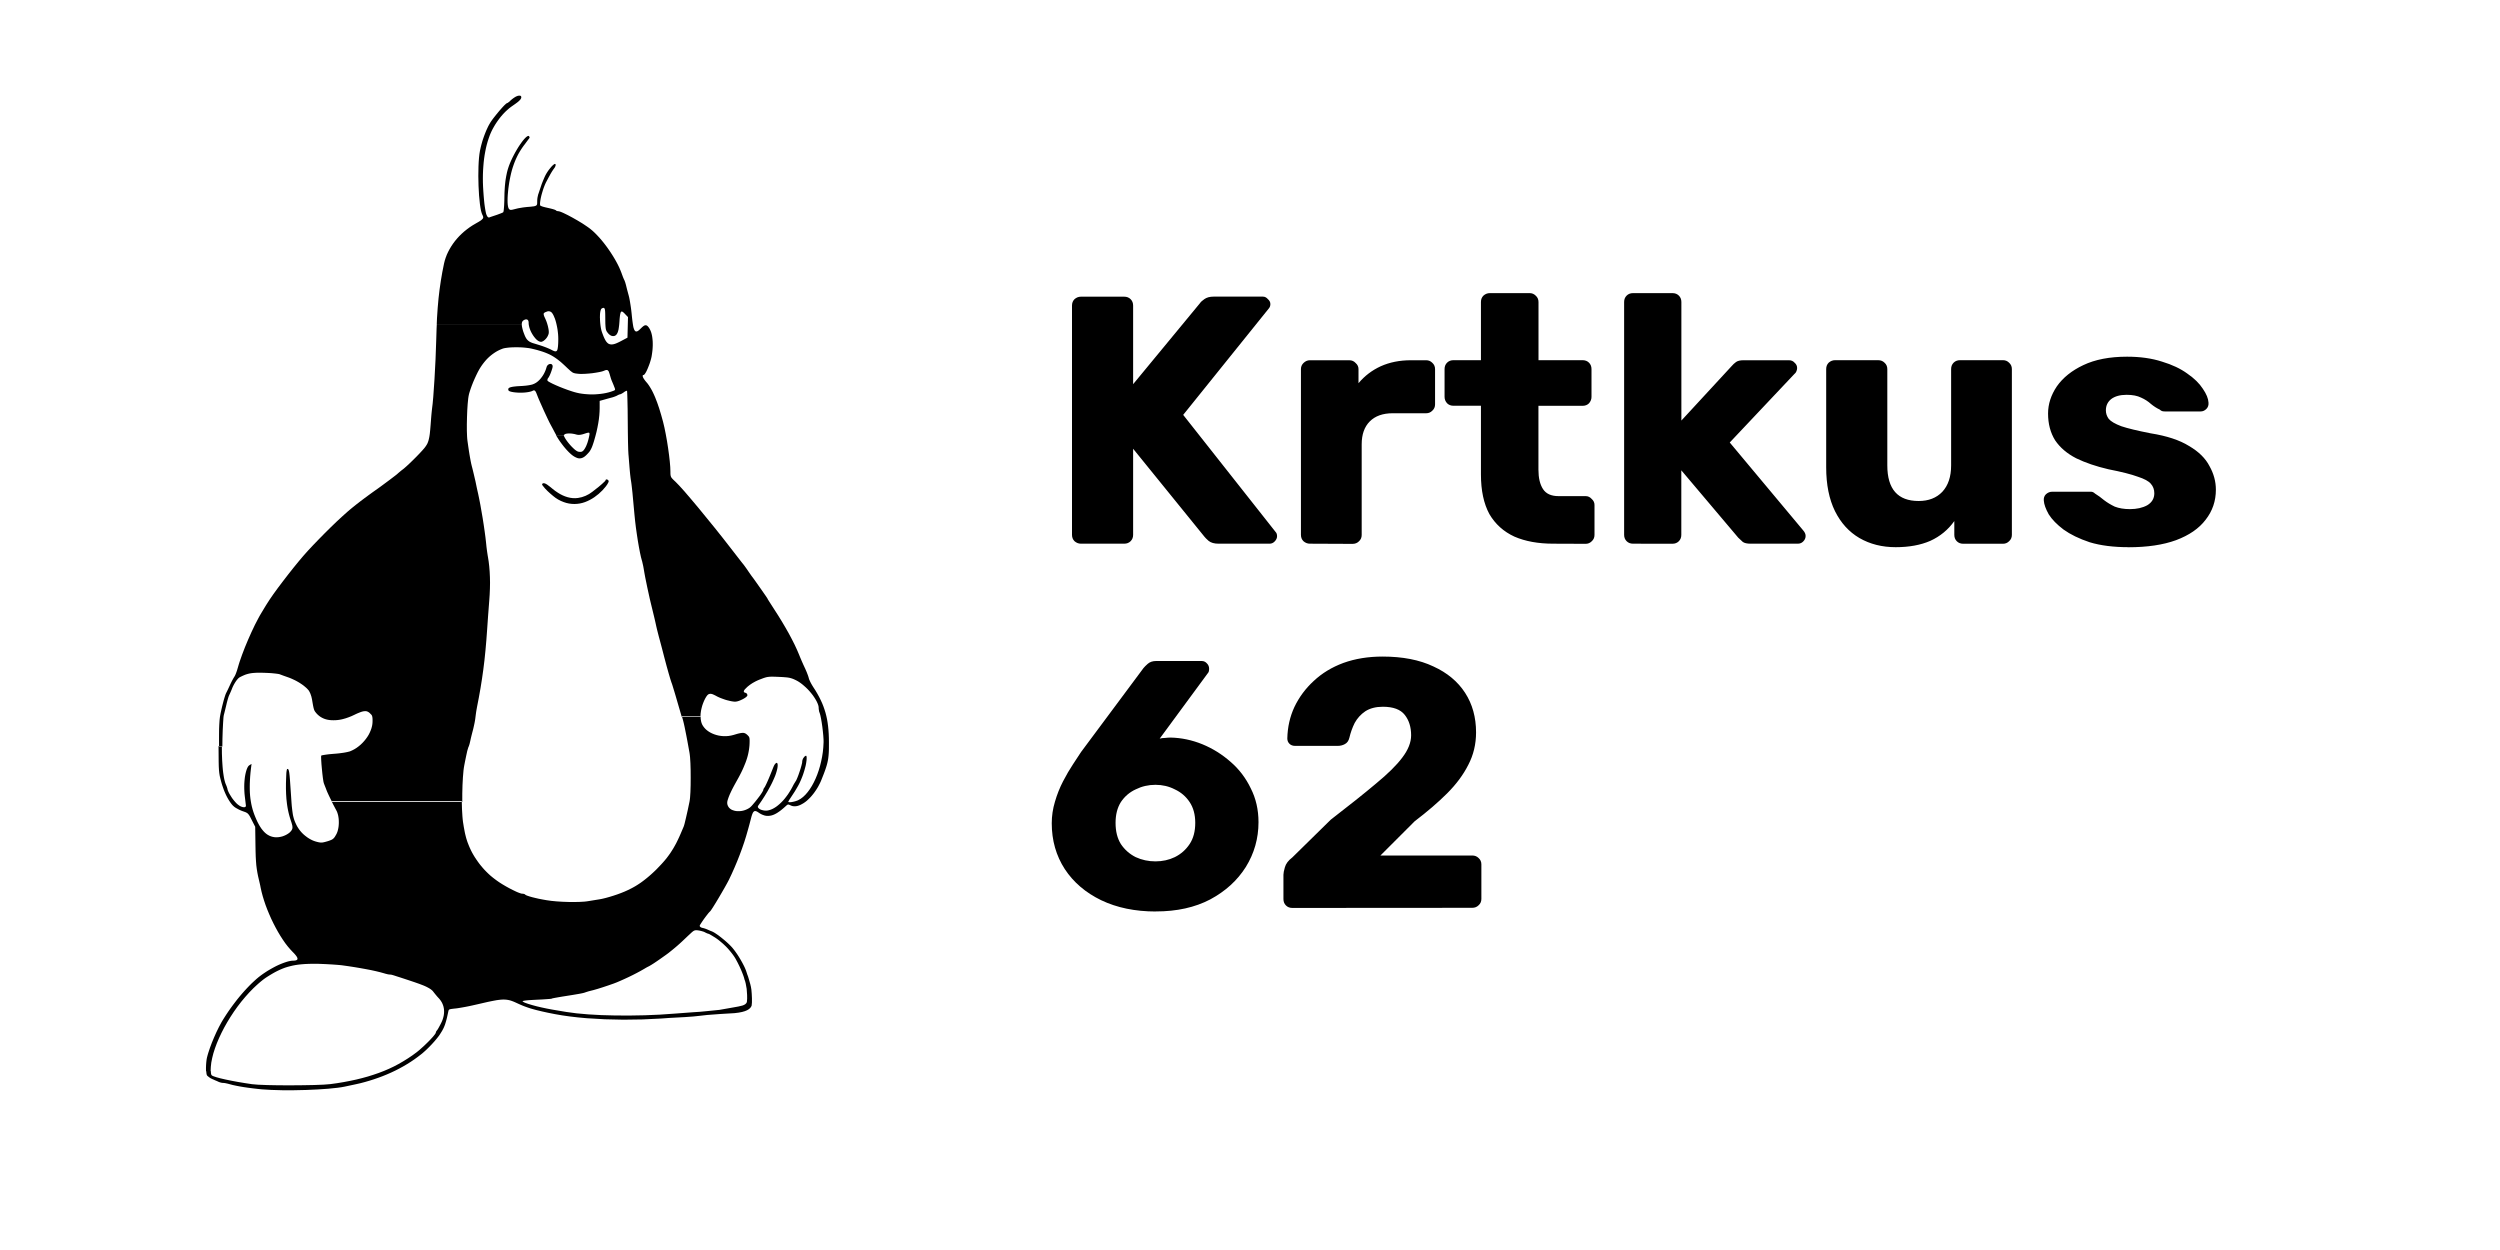 <?xml version="1.0" encoding="UTF-8" standalone="no"?>
<svg
   version="1.1"
   width="40mm"
   height="20mm"
   viewBox="0 0 40 20"
   id="svg1267"
   sodipodi:docname="krtkus_logo.svg"
   inkscape:version="1.4 (86a8ad7, 2024-10-11)"
   inkscape:export-filename="logoe.svg"
   inkscape:export-xdpi="96"
   inkscape:export-ydpi="96"
   xmlns:inkscape="http://www.inkscape.org/namespaces/inkscape"
   xmlns:sodipodi="http://sodipodi.sourceforge.net/DTD/sodipodi-0.dtd"
   xmlns="http://www.w3.org/2000/svg"
   xmlns:svg="http://www.w3.org/2000/svg"
   xmlns:rdf="http://www.w3.org/1999/02/22-rdf-syntax-ns#"
   xmlns:cc="http://creativecommons.org/ns#"
   xmlns:dc="http://purl.org/dc/elements/1.1/">
  <defs
     id="defs1267">
    <rect
       x="42.323"
       y="46.171"
       width="170.736"
       height="34.869"
       id="rect1267" />
    <rect
       x="42.323"
       y="46.171"
       width="170.736"
       height="34.869"
       id="rect1267-0" />
    <rect
       x="42.323"
       y="46.171"
       width="170.736"
       height="34.869"
       id="rect1267-0-4" />
    <rect
       x="42.323"
       y="46.171"
       width="170.736"
       height="34.869"
       id="rect1267-0-4-5" />
    <rect
       x="42.323"
       y="46.171"
       width="170.736"
       height="34.869"
       id="rect1267-0-4-5-7" />
    <rect
       x="42.323"
       y="46.171"
       width="170.736"
       height="34.869"
       id="rect1267-0-4-5-7-1" />
    <rect
       x="42.323"
       y="46.171"
       width="170.736"
       height="34.869"
       id="rect1267-0-4-5-7-1-9" />
  </defs>
  <sodipodi:namedview
     id="namedview1267"
     pagecolor="#ffffff"
     bordercolor="#000000"
     borderopacity="0.25"
     inkscape:showpageshadow="2"
     inkscape:pageopacity="0.0"
     inkscape:pagecheckerboard="0"
     inkscape:deskcolor="#d1d1d1"
     inkscape:document-units="mm"
     inkscape:zoom="2.8284271"
     inkscape:cx="9.8994949"
     inkscape:cy="6.8942911"
     inkscape:window-width="2560"
     inkscape:window-height="1369"
     inkscape:window-x="1912"
     inkscape:window-y="-8"
     inkscape:window-maximized="1"
     inkscape:current-layer="svg1267"
     showguides="true"
     showgrid="false" />
  <title
     id="title1">SVG Image created as keyboard-User_Drawings.svg date 2024/10/14 23:52:04 </title>
  <desc
     id="desc1">Image generated by PCBNEW </desc>
  <g
     style="display:inline;fill:#000000;fill-opacity:1;stroke:#000000;stroke-width:0.15;stroke-linecap:round;stroke-linejoin:round;stroke-opacity:1"
     id="g1007"
     transform="matrix(0.84,0,0,0.84,-147.539,-56.414)"
     inkscape:label="Krtkus">
    <path
       style="display:inline;fill:#000000;fill-opacity:1;fill-rule:evenodd;stroke:none"
       d="m 187.201,76.292 c 0.023,0.002 0.044,0.028 0.031,0.051 -0.026,0.059 -0.071,0.107 -0.114,0.155 -0.093,0.097 -0.206,0.178 -0.333,0.225 -0.129,0.048 -0.276,0.049 -0.405,3.66e-4 -0.074,-0.026 -0.143,-0.066 -0.203,-0.117 -0.072,-0.06 -0.143,-0.122 -0.199,-0.198 -0.009,-0.011 -0.018,-0.031 -4.3e-4,-0.039 0.029,-0.017 0.061,0.006 0.086,0.021 0.071,0.049 0.132,0.111 0.206,0.155 0.112,0.073 0.248,0.119 0.383,0.099 0.098,-0.014 0.192,-0.055 0.27,-0.116 0.084,-0.064 0.168,-0.129 0.243,-0.204 0.013,-0.008 0.007,-0.032 0.026,-0.033 0.003,-2.22e-4 0.007,-4.2e-5 0.01,-1e-4 z"
       id="path1007"
       inkscape:label="Chin" />
    <path
       style="display:inline;fill:#000000;fill-opacity:1;fill-rule:evenodd;stroke:none;stroke-width:0.15;stroke-linecap:round;stroke-linejoin:round;stroke-opacity:1"
       d="m 189.346,86.395 c -0.1,0.011 -0.166,0.016 -0.249,0.025 -0.083,0.011 -0.167,0.014 -0.25,0.02 -0.121,0.009 -0.362,0.027 -0.362,0.027 l -0.276,0.019 -0.283,0.012 -0.284,0.005 -0.279,-0.001 -0.267,-0.007 -0.249,-0.014 -0.224,-0.02 -0.193,-0.026 -0.273,-0.046 -0.1,-0.019 -0.099,-0.021 -0.094,-0.022 -0.085,-0.023 -0.073,-0.022 -0.057,-0.02 -0.022,-0.009 -0.016,-0.009 -0.011,-0.007 -0.003,-0.003 -0.001,-0.003 1e-4,-9e-4 8e-4,-0.001 0.001,-10e-4 0.002,-0.001 0.006,-0.002 0.008,-0.002 0.01,-0.002 0.012,-0.002 0.014,-0.002 0.016,-0.002 0.018,-0.002 0.02,-0.002 0.045,-0.003 0.051,-0.003 0.057,-0.003 0.105,-0.005 0.09,-0.006 0.065,-0.005 0.02,-0.002 0.011,-0.002 0.004,-0.002 0.005,-0.002 0.015,-0.004 0.021,-0.004 0.025,-0.005 0.029,-0.005 0.033,-0.006 0.071,-0.012 0.189,-0.03 0.124,-0.021 0.043,-0.008 0.033,-0.007 0.025,-0.006 0.019,-0.006 0.011,-0.004 0.015,-0.005 0.038,-0.012 0.022,-0.006 0.024,-0.006 0.024,-0.006 0.024,-0.006 0.042,-0.012 0.045,-0.013 0.095,-0.03 0.102,-0.034 0.106,-0.037 0.057,-0.022 0.068,-0.029 0.076,-0.034 0.08,-0.037 0.08,-0.039 0.076,-0.039 0.069,-0.037 0.058,-0.033 0.026,-0.015 0.025,-0.015 0.022,-0.012 0.015,-0.008 0.011,-0.005 0.015,-0.008 0.039,-0.023 0.049,-0.031 0.055,-0.037 0.058,-0.04 0.058,-0.041 0.055,-0.039 0.049,-0.036 0.045,-0.036 0.042,-0.034 0.041,-0.034 0.041,-0.035 0.043,-0.038 0.047,-0.043 0.053,-0.05 0.061,-0.058 0.039,-0.036 0.016,-0.015 0.014,-0.013 0.013,-0.011 0.011,-0.009 0.01,-0.007 0.01,-0.006 0.005,-0.002 0.005,-0.002 0.005,-0.002 0.004,-0.001 0.005,-10e-4 0.004,-8e-4 0.005,-6e-4 0.005,-3e-4 h 0.01 l 0.011,7e-4 0.012,0.001 0.013,0.002 0.008,0.001 0.008,0.001 0.017,0.004 0.018,0.004 0.018,0.005 0.017,0.005 0.016,0.005 0.014,0.006 0.006,0.003 0.006,0.003 0.011,0.006 0.011,0.005 0.01,0.005 0.01,0.004 0.009,0.003 0.008,0.003 0.003,0.001 0.003,7e-4 0.002,4e-4 0.002,1e-4 8e-4,1e-4 0.001,3e-4 0.003,0.001 0.004,0.002 0.005,0.003 0.013,0.007 0.017,0.01 0.019,0.011 0.021,0.013 0.023,0.014 0.024,0.015 0.026,0.018 0.026,0.019 0.025,0.02 0.025,0.021 0.025,0.021 0.025,0.022 0.024,0.023 0.024,0.023 0.023,0.024 0.022,0.024 0.021,0.025 0.021,0.025 0.02,0.025 0.019,0.025 0.018,0.025 0.017,0.025 0.015,0.024 0.015,0.027 0.032,0.06 0.032,0.065 0.03,0.066 0.026,0.063 0.021,0.056 0.008,0.024 0.006,0.021 0.004,0.017 c 0.021,0.05 0.03,0.102 0.043,0.183 0.005,0.055 0.016,0.173 0.004,0.252 -0.023,0.067 -0.119,0.077 -0.257,0.102 m -0.243,0.125 c 0,0 -0.169,0.012 -0.254,0.019 -0.089,0.008 -0.178,0.022 -0.267,0.029 -0.205,0.018 -0.407,0.021 -0.616,0.039 l -0.355,0.017 -0.36,0.005 -0.356,-0.008 -0.342,-0.02 -0.163,-0.015 -0.156,-0.018 -0.148,-0.021 -0.139,-0.024 -0.131,-0.026 -0.114,-0.025 -0.1,-0.024 -0.045,-0.012 -0.043,-0.012 -0.041,-0.012 -0.039,-0.013 -0.037,-0.013 -0.036,-0.013 -0.035,-0.014 -0.035,-0.015 -0.034,-0.015 -0.035,-0.016 -0.035,-0.016 -0.033,-0.014 -0.032,-0.012 -0.031,-0.01 -0.031,-0.007 -0.031,-0.005 -0.033,-0.003 -0.035,-8e-4 -0.037,0.002 -0.041,0.004 -0.045,0.006 -0.05,0.009 -0.056,0.011 -0.063,0.013 -0.148,0.034 -0.07,0.016 -0.071,0.016 -0.069,0.015 -0.066,0.013 -0.061,0.011 -0.053,0.009 -0.044,0.007 -0.033,0.004 -0.02,0.002 -0.018,0.002 -0.016,0.002 -0.007,9e-4 -0.007,9e-4 -0.006,9e-4 -0.006,9e-4 -0.006,0.001 -0.005,0.001 -0.005,0.001 -0.005,0.001 -0.004,0.001 -0.004,0.001 -0.003,0.001 -0.003,0.001 -0.003,0.002 -0.003,0.002 -0.002,0.002 -0.002,0.002 -0.002,0.002 -0.002,0.002 -0.001,0.002 -0.001,0.002 -0.001,0.002 -0.001,0.002 -9e-4,0.003 -9e-4,0.003 -8e-4,0.003 -7e-4,0.003 -0.018,0.083 -0.008,0.036 -0.008,0.033 -0.008,0.03 -0.008,0.028 -0.008,0.026 -0.008,0.025 -0.009,0.023 -0.009,0.022 -0.01,0.022 -0.011,0.021 -0.011,0.021 -0.013,0.022 -0.014,0.022 -0.015,0.024 -0.013,0.02 -0.016,0.022 -0.018,0.023 -0.019,0.024 -0.021,0.025 -0.022,0.026 -0.048,0.053 -0.051,0.053 -0.052,0.051 -0.026,0.024 -0.026,0.023 -0.025,0.022 -0.025,0.02 -0.064,0.049 -0.066,0.048 -0.068,0.046 -0.07,0.044 -0.073,0.043 -0.075,0.041 -0.076,0.039 -0.078,0.037 -0.08,0.035 -0.081,0.033 -0.083,0.031 -0.084,0.029 -0.085,0.027 -0.086,0.025 -0.087,0.023 -0.088,0.02 -0.061,0.013 -0.061,0.013 -0.094,0.02 -0.061,0.011 -0.072,0.01 -0.174,0.018 -0.204,0.014 -0.222,0.01 -0.229,0.005 -0.224,-1e-4 -0.208,-0.006 -0.18,-0.011 -0.086,-0.009 -0.086,-0.01 -0.085,-0.011 -0.083,-0.012 -0.078,-0.013 -0.072,-0.014 -0.065,-0.014 -0.056,-0.015 -0.019,-0.005 -0.019,-0.005 -0.019,-0.004 -0.018,-0.004 -0.016,-0.003 -0.015,-0.002 -0.012,-0.001 -0.005,-4e-4 -0.004,-1e-4 -0.004,-1e-4 -0.005,-4e-4 -0.005,-6e-4 -0.006,-8e-4 -0.012,-0.002 -0.013,-0.003 -0.013,-0.004 -0.013,-0.004 -0.013,-0.005 -0.006,-0.003 -0.006,-0.003 -0.025,-0.011 -0.024,-0.01 -0.021,-0.009 -0.008,-0.004 -0.006,-0.003 -0.01,-0.004 -0.01,-0.004 -0.01,-0.005 -0.01,-0.005 -0.01,-0.005 -0.01,-0.005 -0.009,-0.006 -0.009,-0.006 -0.008,-0.006 -0.008,-0.006 -0.007,-0.006 -0.007,-0.005 -0.006,-0.005 -0.005,-0.005 -0.004,-0.005 -0.002,-0.002 -10e-4,-0.002 -0.004,-0.008 -0.003,-0.012 -0.003,-0.015 -0.002,-0.018 -0.002,-0.021 -2e-4,-0.004 h 0.088 l 2e-4,0.012 4e-4,0.011 8e-4,0.01 5e-4,0.004 5e-4,0.004 7e-4,0.004 7e-4,0.004 8e-4,0.004 9e-4,0.003 10e-4,0.003 0.001,0.003 0.001,0.003 0.001,0.003 0.001,0.002 0.001,0.002 0.002,0.002 0.002,0.002 0.002,0.002 0.002,0.002 0.012,0.008 0.019,0.008 0.056,0.019 0.077,0.021 0.096,0.022 0.111,0.023 0.123,0.023 0.132,0.022 0.138,0.021 0.117,0.01 0.174,0.007 0.212,0.004 0.232,0.001 0.233,-0.002 0.216,-0.004 0.18,-0.007 0.126,-0.01 0.131,-0.018 0.126,-0.021 0.121,-0.023 0.117,-0.025 0.113,-0.028 0.109,-0.03 0.105,-0.033 0.102,-0.035 0.099,-0.038 0.096,-0.041 0.093,-0.044 0.091,-0.048 0.088,-0.051 0.087,-0.054 0.085,-0.057 0.083,-0.061 0.026,-0.021 0.028,-0.023 0.029,-0.026 0.03,-0.027 0.031,-0.028 0.03,-0.029 0.03,-0.029 0.029,-0.029 0.027,-0.028 0.025,-0.027 0.023,-0.025 0.019,-0.023 0.016,-0.02 0.012,-0.017 0.008,-0.013 0.002,-0.005 7e-4,-0.004 1e-4,-0.002 4e-4,-0.002 6e-4,-0.003 8e-4,-0.003 0.001,-0.003 10e-4,-0.003 0.001,-0.003 0.002,-0.003 0.002,-0.003 0.002,-0.003 0.002,-0.003 0.002,-0.003 0.002,-0.003 0.002,-0.003 0.002,-0.003 0.003,-0.003 0.003,-0.004 0.003,-0.004 0.008,-0.012 0.009,-0.015 0.01,-0.018 0.011,-0.02 0.011,-0.021 0.012,-0.022 0.011,-0.022 0.016,-0.034 0.013,-0.034 0.01,-0.033 0.008,-0.033 0.003,-0.016 0.002,-0.016 0.002,-0.016 0.001,-0.016 4e-4,-0.016 -2e-4,-0.016 -9e-4,-0.016 -10e-4,-0.015 -0.002,-0.015 -0.003,-0.015 -0.003,-0.015 -0.004,-0.015 -0.005,-0.015 -0.005,-0.014 -0.006,-0.014 -0.006,-0.014 -0.007,-0.014 -0.008,-0.013 -0.008,-0.013 -0.009,-0.013 -0.01,-0.013 -0.01,-0.013 -0.011,-0.012 -0.011,-0.012 -0.009,-0.01 -0.011,-0.012 -0.012,-0.014 -0.012,-0.015 -0.013,-0.015 -0.012,-0.015 -0.012,-0.015 -0.011,-0.014 -0.01,-0.013 -0.012,-0.013 -0.014,-0.012 -0.015,-0.012 -0.018,-0.012 -0.02,-0.012 -0.022,-0.012 -0.025,-0.013 -0.028,-0.013 -0.031,-0.013 -0.073,-0.028 -0.088,-0.031 -0.104,-0.035 -0.094,-0.031 -0.076,-0.025 -0.06,-0.019 -0.046,-0.015 -0.019,-0.006 -0.016,-0.005 -0.014,-0.004 -0.012,-0.003 -0.01,-0.002 -0.008,-0.001 -0.007,-7e-4 -0.006,-3e-4 -0.004,-1e-4 -0.004,-3e-4 -0.011,-0.001 -0.013,-0.002 -0.015,-0.003 -0.016,-0.004 -0.017,-0.004 -0.017,-0.005 -0.017,-0.005 -0.072,-0.02 -0.082,-0.02 -0.091,-0.02 -0.099,-0.019 -0.105,-0.019 -0.112,-0.019 -0.117,-0.018 -0.121,-0.017 -0.036,-0.004 -0.045,-0.004 -0.11,-0.008 -0.125,-0.007 -0.125,-0.005 -0.075,-0.001 -0.071,3e-4 -0.067,0.002 -0.063,0.003 -0.06,0.005 -0.057,0.006 -0.054,0.008 -0.052,0.01 -0.05,0.012 -0.049,0.013 -0.048,0.015 -0.047,0.018 -0.047,0.02 -0.047,0.022 -0.047,0.024 -0.048,0.027 -0.052,0.031 -0.048,0.03 -0.023,0.015 -0.022,0.015 -0.022,0.016 -0.021,0.016 -0.021,0.017 -0.021,0.017 -0.021,0.018 -0.022,0.019 -0.045,0.041 -0.048,0.045 -0.079,0.081 -0.077,0.086 -0.075,0.09 -0.072,0.094 -0.069,0.097 -0.065,0.099 -0.061,0.1 -0.057,0.101 -0.052,0.101 -0.047,0.1 -0.042,0.099 -0.036,0.097 -0.03,0.094 -0.023,0.091 -0.017,0.086 -0.009,0.081 -0.001,0.02 -0.001,0.018 -7e-4,0.017 -4e-4,0.015 -1e-4,0.014 h -0.088 l -8e-4,-0.018 -3e-4,-0.05 0.002,-0.053 0.004,-0.053 0.003,-0.025 0.003,-0.024 0.004,-0.022 0.004,-0.019 0.011,-0.042 0.013,-0.044 0.015,-0.046 0.016,-0.048 0.037,-0.099 0.042,-0.101 0.045,-0.101 0.048,-0.098 0.049,-0.091 0.025,-0.042 0.025,-0.04 0.039,-0.061 0.04,-0.06 0.042,-0.06 0.043,-0.059 0.044,-0.058 0.044,-0.057 0.045,-0.055 0.045,-0.053 0.046,-0.052 0.046,-0.05 0.046,-0.048 0.045,-0.045 0.045,-0.042 0.044,-0.04 0.044,-0.037 0.043,-0.033 0.039,-0.028 0.04,-0.027 0.041,-0.027 0.042,-0.025 0.042,-0.024 0.042,-0.023 0.042,-0.022 0.042,-0.02 0.041,-0.018 0.04,-0.016 0.038,-0.014 0.036,-0.012 0.034,-0.01 0.032,-0.007 0.029,-0.005 0.026,-0.002 0.021,-6e-4 0.01,-7e-4 0.009,-9e-4 0.008,-0.001 0.007,-0.002 0.007,-0.002 0.006,-0.002 0.005,-0.002 0.005,-0.003 0.004,-0.003 0.003,-0.003 0.002,-0.004 0.002,-0.004 0.001,-0.004 4e-4,-0.005 -4e-4,-0.005 -0.001,-0.005 -0.002,-0.006 -0.002,-0.006 -0.003,-0.007 -0.004,-0.007 -0.005,-0.007 -0.005,-0.008 -0.013,-0.017 -0.015,-0.018 -0.018,-0.02 -0.021,-0.021 -0.047,-0.05 -0.048,-0.056 -0.048,-0.062 -0.047,-0.068 -0.047,-0.073 -0.046,-0.077 -0.044,-0.08 -0.043,-0.083 -0.041,-0.085 -0.038,-0.086 -0.036,-0.087 -0.033,-0.087 -0.029,-0.086 -0.026,-0.085 -0.022,-0.083 -0.018,-0.081 -0.007,-0.037 -0.009,-0.04 -0.009,-0.039 -0.004,-0.018 -0.004,-0.016 -0.016,-0.069 -0.013,-0.067 -0.011,-0.068 -0.009,-0.071 -0.006,-0.078 -0.005,-0.087 -0.003,-0.099 -0.002,-0.114 -0.005,-0.354 -0.067,-0.131 -0.022,-0.043 -0.009,-0.018 -0.009,-0.015 -0.008,-0.013 -0.008,-0.011 -0.004,-0.005 -0.004,-0.005 -0.004,-0.004 -0.004,-0.004 -0.004,-0.004 -0.004,-0.004 -0.004,-0.003 -0.005,-0.003 -0.005,-0.003 -0.005,-0.003 -0.011,-0.006 -0.012,-0.005 -0.014,-0.005 -0.034,-0.012 -0.011,-0.004 -0.011,-0.004 -0.011,-0.005 -0.012,-0.005 -0.012,-0.005 -0.012,-0.006 -0.012,-0.006 -0.011,-0.006 -0.011,-0.006 -0.011,-0.006 -0.011,-0.006 -0.01,-0.006 -0.009,-0.006 -0.009,-0.006 -0.008,-0.006 -0.007,-0.006 -0.017,-0.015 -0.017,-0.018 -0.017,-0.021 -0.017,-0.023 -0.017,-0.025 -0.017,-0.027 -0.017,-0.029 -0.016,-0.03 -0.016,-0.032 -0.015,-0.033 -0.015,-0.035 -0.014,-0.036 -0.013,-0.037 -0.013,-0.038 -0.012,-0.038 -0.011,-0.039 -0.015,-0.058 -0.012,-0.051 -0.008,-0.051 -0.006,-0.058 -0.004,-0.072 -0.002,-0.093 -0.002,-0.278 -1e-4,-0.013 h 0.063 l 10e-4,0.142 0.005,0.132 0.004,0.062 0.004,0.059 0.005,0.056 0.006,0.052 0.007,0.048 0.007,0.044 0.008,0.04 0.009,0.035 0.009,0.031 0.01,0.026 0.005,0.011 0.005,0.012 0.005,0.013 0.005,0.013 0.004,0.013 0.004,0.012 0.003,0.012 0.002,0.01 0.004,0.015 0.006,0.016 0.008,0.018 0.009,0.019 0.011,0.02 0.012,0.02 0.013,0.021 0.013,0.021 0.014,0.021 0.015,0.02 0.015,0.019 0.015,0.018 0.015,0.017 0.014,0.015 0.014,0.014 0.013,0.011 0.007,0.006 0.007,0.005 0.007,0.005 0.007,0.005 0.007,0.005 0.007,0.004 0.007,0.004 0.007,0.004 0.007,0.003 0.007,0.003 0.007,0.003 0.007,0.002 0.007,0.002 0.006,0.002 0.006,0.001 0.006,0.001 0.006,7e-4 0.006,3e-4 h 0.005 l 0.005,-4e-4 0.005,-8e-4 0.004,-10e-4 0.004,-0.002 0.003,-0.002 0.003,-0.002 0.003,-0.003 0.002,-0.003 0.002,-0.003 0.001,-0.004 7e-4,-0.004 2e-4,-0.004 -4e-4,-0.005 -0.021,-0.176 -0.005,-0.047 -0.003,-0.047 -0.002,-0.048 -3e-4,-0.047 0.001,-0.047 0.003,-0.046 0.004,-0.044 0.005,-0.042 0.007,-0.04 0.008,-0.037 0.009,-0.034 0.01,-0.031 0.011,-0.027 0.006,-0.012 0.006,-0.011 0.006,-0.009 0.007,-0.008 0.007,-0.007 0.007,-0.005 0.042,-0.026 -0.012,0.095 -0.008,0.073 -0.006,0.07 -0.004,0.068 -0.003,0.065 -10e-4,0.062 5e-4,0.06 0.002,0.058 0.004,0.056 0.006,0.054 0.008,0.053 0.009,0.051 0.011,0.05 0.013,0.049 0.015,0.049 0.017,0.048 0.019,0.048 0.021,0.049 0.021,0.046 0.022,0.042 0.022,0.039 0.023,0.035 0.011,0.016 0.012,0.015 0.012,0.015 0.012,0.014 0.012,0.013 0.012,0.012 0.012,0.011 0.013,0.011 0.013,0.01 0.013,0.009 0.013,0.008 0.013,0.007 0.013,0.007 0.014,0.006 0.014,0.005 0.014,0.005 0.014,0.004 0.015,0.003 0.015,0.003 0.015,0.002 0.015,10e-4 0.016,4e-4 0.012,-2e-4 0.012,-6e-4 0.012,-10e-4 0.012,-0.001 0.012,-0.002 0.012,-0.002 0.023,-0.005 0.023,-0.006 0.022,-0.008 0.022,-0.009 0.021,-0.01 0.02,-0.011 0.019,-0.012 0.009,-0.006 0.008,-0.006 0.008,-0.006 0.008,-0.007 0.007,-0.007 0.007,-0.007 0.006,-0.007 0.006,-0.007 0.005,-0.007 0.005,-0.007 0.004,-0.007 0.004,-0.008 0.002,-0.006 0.002,-0.006 0.002,-0.006 0.001,-0.007 6e-4,-0.007 1e-4,-0.008 -3e-4,-0.008 -9e-4,-0.009 -0.001,-0.01 -0.002,-0.011 -0.003,-0.011 -0.003,-0.012 -0.004,-0.013 -0.004,-0.015 -0.011,-0.033 -0.013,-0.04 -0.012,-0.04 -0.011,-0.04 -0.01,-0.041 -0.009,-0.041 -0.008,-0.042 -0.007,-0.043 -0.006,-0.043 -0.01,-0.089 -0.006,-0.094 -0.003,-0.099 4e-4,-0.105 0.002,-0.062 0.001,-0.028 0.001,-0.026 0.001,-0.024 10e-4,-0.022 0.001,-0.02 0.001,-0.018 0.002,-0.016 0.002,-0.014 0.002,-0.012 0.002,-0.01 0.002,-0.008 0.001,-0.003 0.001,-0.003 0.001,-0.002 0.001,-0.002 0.001,-0.001 10e-4,-6e-4 0.006,-0.001 0.006,8e-4 0.005,0.003 0.005,0.006 0.005,0.01 0.004,0.013 0.004,0.018 0.004,0.022 0.007,0.059 0.007,0.083 0.017,0.247 0.009,0.134 0.004,0.057 0.004,0.051 0.005,0.046 0.005,0.042 0.005,0.037 0.005,0.034 0.006,0.031 0.007,0.028 0.007,0.026 0.008,0.025 0.009,0.024 0.01,0.024 0.011,0.024 0.012,0.025 0.015,0.028 0.017,0.027 0.018,0.027 0.02,0.026 0.021,0.025 0.023,0.024 0.024,0.023 0.025,0.021 0.026,0.02 0.026,0.019 0.027,0.017 0.028,0.016 0.028,0.014 0.028,0.012 0.028,0.01 0.028,0.008 0.015,0.004 0.013,0.003 0.013,0.003 0.012,0.002 0.011,0.002 0.011,0.001 0.01,5e-4 h 0.01 l 0.01,-6e-4 0.01,-0.001 0.011,-0.002 0.011,-0.002 0.012,-0.003 0.013,-0.003 0.029,-0.008 0.021,-0.006 0.019,-0.006 0.017,-0.006 0.016,-0.006 0.014,-0.006 0.013,-0.006 0.006,-0.003 0.006,-0.004 0.005,-0.004 0.005,-0.004 0.005,-0.004 0.005,-0.004 0.005,-0.004 0.004,-0.005 0.004,-0.005 0.004,-0.005 0.008,-0.011 0.008,-0.013 0.008,-0.014 0.009,-0.015 0.009,-0.017 0.01,-0.023 0.009,-0.025 0.007,-0.027 0.006,-0.028 0.005,-0.029 0.003,-0.03 0.002,-0.031 4e-4,-0.031 -9e-4,-0.031 -0.002,-0.03 -0.004,-0.03 -0.005,-0.029 -0.007,-0.028 -0.008,-0.026 -0.009,-0.024 -0.011,-0.022 -0.03,-0.056 -0.03,-0.057 -0.029,-0.058 -0.003,-0.006 h 2.481 l 0.004,0.152 0.008,0.135 0.005,0.058 0.006,0.051 0.015,0.094 0.015,0.081 0.007,0.036 0.008,0.034 0.008,0.032 0.008,0.031 0.009,0.029 0.009,0.029 0.01,0.028 0.011,0.028 0.011,0.028 0.012,0.029 0.028,0.061 0.023,0.045 0.025,0.044 0.026,0.043 0.028,0.042 0.029,0.042 0.03,0.041 0.032,0.04 0.033,0.039 0.034,0.038 0.036,0.037 0.037,0.036 0.038,0.035 0.04,0.033 0.041,0.032 0.042,0.031 0.043,0.03 0.031,0.02 0.032,0.02 0.066,0.039 0.067,0.037 0.065,0.033 0.031,0.015 0.029,0.014 0.027,0.012 0.025,0.01 0.022,0.008 0.019,0.006 0.016,0.004 0.012,0.001 h 0.003 l 0.004,3e-4 0.004,4e-4 0.004,5e-4 0.004,7e-4 0.004,7e-4 0.004,10e-4 0.004,0.001 0.003,0.001 0.003,0.001 0.003,0.001 0.003,0.001 0.003,0.002 0.003,0.002 0.002,0.002 0.002,0.002 0.007,0.005 0.01,0.006 0.013,0.006 0.016,0.006 0.039,0.013 0.049,0.014 0.057,0.014 0.065,0.015 0.072,0.014 0.078,0.014 0.092,0.013 0.103,0.01 0.11,0.007 0.112,0.004 0.109,10e-4 0.102,-0.002 0.09,-0.005 0.039,-0.004 0.035,-0.005 0.044,-0.007 0.054,-0.009 0.112,-0.018 0.028,-0.005 0.031,-0.006 0.067,-0.016 0.072,-0.02 0.075,-0.023 0.075,-0.025 0.073,-0.027 0.069,-0.028 0.062,-0.028 0.036,-0.018 0.036,-0.018 0.035,-0.019 0.035,-0.02 0.034,-0.021 0.034,-0.022 0.034,-0.023 0.033,-0.024 0.033,-0.025 0.033,-0.026 0.033,-0.027 0.033,-0.028 0.033,-0.029 0.034,-0.031 0.034,-0.032 0.034,-0.033 0.087,-0.091 0.039,-0.043 0.037,-0.043 0.034,-0.042 0.032,-0.043 0.031,-0.043 0.029,-0.045 0.029,-0.046 0.028,-0.049 0.028,-0.051 0.027,-0.055 0.028,-0.059 0.028,-0.063 0.06,-0.141 0.007,-0.021 0.01,-0.035 0.026,-0.108 0.033,-0.145 0.035,-0.167 0.005,-0.032 0.005,-0.042 0.007,-0.107 0.004,-0.13 0.001,-0.142 -0.001,-0.143 -0.004,-0.134 -0.007,-0.113 -0.005,-0.046 -0.005,-0.037 -0.041,-0.226 -0.019,-0.1 -0.018,-0.09 -0.016,-0.079 -0.015,-0.068 -0.014,-0.056 -0.012,-0.043 -0.011,-0.038 h 0.357 l 6e-4,0.029 0.002,0.028 0.004,0.026 0.005,0.025 0.007,0.023 0.007,0.018 0.008,0.017 0.01,0.017 0.011,0.016 0.012,0.016 0.013,0.015 0.014,0.015 0.015,0.014 0.033,0.026 0.036,0.023 0.039,0.02 0.041,0.017 0.043,0.014 0.045,0.011 0.046,0.007 0.047,0.004 0.048,-10e-5 0.048,-0.004 0.048,-0.008 0.048,-0.012 0.03,-0.009 0.027,-0.008 0.025,-0.007 0.022,-0.005 0.02,-0.004 0.009,-0.002 0.008,-0.001 0.008,-0.001 0.008,-8e-4 0.007,-5e-4 0.007,-2e-4 h 0.007 l 0.006,4e-4 0.006,6e-4 0.006,10e-4 0.005,0.001 0.005,0.002 0.005,0.002 0.005,0.002 0.005,0.002 0.005,0.003 0.005,0.003 0.005,0.003 0.005,0.004 0.005,0.004 0.01,0.008 0.008,0.008 0.007,0.007 0.006,0.007 0.006,0.006 0.005,0.007 0.004,0.007 0.003,0.007 0.003,0.008 0.002,0.009 0.001,0.01 0.001,0.011 6e-4,0.012 3e-4,0.014 -1e-4,0.016 -9e-4,0.038 -0.002,0.038 -0.004,0.039 -0.005,0.039 -0.007,0.04 -0.008,0.04 -0.01,0.041 -0.012,0.042 -0.014,0.043 -0.016,0.044 -0.018,0.044 -0.019,0.046 -0.021,0.047 -0.023,0.048 -0.025,0.049 -0.027,0.051 -0.029,0.052 -0.041,0.074 -0.019,0.035 -0.018,0.034 -0.017,0.033 -0.015,0.031 -0.014,0.03 -0.013,0.028 -0.011,0.027 -0.01,0.025 -0.008,0.023 -0.007,0.021 -0.006,0.019 -0.004,0.017 -0.002,0.015 -8e-4,0.013 7e-4,0.015 0.002,0.014 0.004,0.014 0.005,0.013 0.006,0.012 0.007,0.012 0.008,0.011 0.009,0.01 0.01,0.009 0.011,0.009 0.012,0.008 0.013,0.007 0.014,0.006 0.015,0.005 0.015,0.005 0.016,0.004 0.016,0.003 0.017,0.002 0.017,0.001 0.017,3e-4 0.018,-5e-4 0.018,-0.001 0.018,-0.002 0.018,-0.003 0.018,-0.004 0.018,-0.005 0.018,-0.006 0.018,-0.007 0.018,-0.008 0.018,-0.009 0.017,-0.01 0.017,-0.011 0.012,-0.01 0.015,-0.014 0.017,-0.018 0.019,-0.022 0.043,-0.051 0.044,-0.056 0.042,-0.055 0.018,-0.026 0.016,-0.024 0.013,-0.021 0.01,-0.018 0.007,-0.014 0.002,-0.005 6e-4,-0.004 1e-4,-0.002 4e-4,-0.002 5e-4,-0.003 8e-4,-0.003 0.001,-0.003 10e-4,-0.003 0.001,-0.003 0.001,-0.003 0.002,-0.003 0.002,-0.003 0.002,-0.003 0.002,-0.003 0.002,-0.003 0.002,-0.003 0.002,-0.003 0.002,-0.003 0.01,-0.015 0.013,-0.026 0.017,-0.035 0.02,-0.044 0.023,-0.053 0.025,-0.06 0.057,-0.142 0.005,-0.013 0.005,-0.012 0.005,-0.011 0.005,-0.01 0.005,-0.009 0.005,-0.008 0.005,-0.007 0.005,-0.006 0.005,-0.005 0.005,-0.004 0.004,-0.004 0.004,-0.003 0.004,-0.002 0.004,-8e-4 0.004,1e-4 0.003,9e-4 0.003,0.002 0.003,0.003 0.002,0.004 0.002,0.004 0.002,0.005 0.001,0.006 0.001,0.007 5e-4,0.008 10e-5,0.009 -3e-4,0.009 -8e-4,0.01 -0.001,0.011 -0.002,0.012 -0.002,0.013 -0.003,0.013 -0.003,0.014 -0.009,0.034 -0.011,0.036 -0.013,0.038 -0.016,0.039 -0.018,0.041 -0.019,0.042 -0.021,0.043 -0.023,0.044 -0.05,0.091 -0.056,0.093 -0.06,0.093 -0.064,0.092 -0.002,0.004 -0.002,0.004 -10e-4,0.004 -7e-4,0.004 v 0.004 l 5e-4,0.004 0.001,0.004 0.002,0.004 0.002,0.004 0.003,0.004 0.003,0.004 0.004,0.004 0.008,0.007 0.01,0.007 0.011,0.006 0.013,0.006 0.014,0.005 0.015,0.004 0.016,0.004 0.017,0.003 0.018,0.002 0.018,6e-4 0.015,-6e-4 0.015,-0.002 0.015,-0.003 0.016,-0.004 0.032,-0.01 0.032,-0.014 0.033,-0.018 0.033,-0.021 0.033,-0.025 0.033,-0.028 0.033,-0.031 0.033,-0.034 0.032,-0.037 0.031,-0.04 0.031,-0.042 0.029,-0.045 0.029,-0.047 0.027,-0.049 0.009,-0.018 0.009,-0.017 0.009,-0.017 0.009,-0.015 0.008,-0.013 0.007,-0.011 0.005,-0.009 0.004,-0.006 0.007,-0.01 0.008,-0.015 0.009,-0.02 0.01,-0.023 0.021,-0.054 0.021,-0.061 0.02,-0.061 0.016,-0.056 0.011,-0.045 0.003,-0.017 0.001,-0.012 1e-4,-0.004 4e-4,-0.005 6e-4,-0.005 9e-4,-0.005 10e-4,-0.005 0.001,-0.005 0.001,-0.005 0.002,-0.005 0.002,-0.005 0.002,-0.005 0.002,-0.005 0.002,-0.005 0.003,-0.005 0.002,-0.004 0.003,-0.004 0.003,-0.004 0.003,-0.004 0.003,-0.004 0.003,-0.004 0.003,-0.004 0.003,-0.003 0.003,-0.003 0.003,-0.003 0.003,-0.003 0.003,-0.002 0.003,-0.002 0.003,-0.002 0.003,-0.002 0.003,-0.001 0.003,-9e-4 0.003,-6e-4 0.003,-1e-4 0.002,3e-4 0.002,9e-4 0.001,0.002 10e-4,0.002 0.002,0.006 0.002,0.008 9e-4,0.01 4e-4,0.011 -2e-4,0.013 -7e-4,0.014 -0.001,0.015 -0.002,0.017 -0.005,0.036 -0.007,0.038 -0.004,0.019 -0.005,0.019 -0.01,0.037 -0.01,0.036 -0.011,0.035 -0.011,0.034 -0.012,0.033 -0.013,0.033 -0.013,0.032 -0.014,0.032 -0.015,0.032 -0.016,0.032 -0.018,0.033 -0.019,0.033 -0.02,0.034 -0.021,0.035 -0.047,0.072 -0.015,0.023 -0.014,0.021 -0.013,0.02 -0.011,0.017 -0.009,0.015 -0.007,0.012 -0.002,0.004 -0.002,0.004 -10e-4,0.003 -3e-4,9e-4 -1e-4,6e-4 4e-4,0.002 10e-4,0.002 0.002,0.002 0.002,0.001 0.006,0.002 0.008,9e-4 0.01,1e-4 0.012,-7e-4 0.013,-0.001 0.014,-0.002 0.015,-0.003 0.015,-0.003 0.016,-0.004 0.016,-0.004 0.015,-0.005 0.015,-0.005 0.014,-0.005 0.013,-0.006 0.048,-0.027 0.046,-0.035 0.045,-0.043 0.043,-0.05 0.041,-0.056 0.039,-0.062 0.037,-0.068 0.034,-0.072 0.031,-0.076 0.028,-0.08 0.025,-0.084 0.021,-0.086 0.018,-0.088 0.014,-0.09 0.009,-0.091 0.005,-0.091 2e-4,-0.028 -0.001,-0.032 -0.005,-0.074 -0.008,-0.082 -0.01,-0.085 -0.012,-0.082 -0.013,-0.075 -0.013,-0.062 -0.007,-0.025 -0.006,-0.019 -0.002,-0.005 -0.002,-0.005 -0.002,-0.006 -0.002,-0.006 -0.002,-0.006 -0.001,-0.006 -0.002,-0.013 -0.002,-0.013 -0.002,-0.012 -10e-4,-0.011 -2e-4,-0.005 -1e-4,-0.005 -7e-4,-0.014 -0.002,-0.015 -0.003,-0.015 -0.005,-0.016 -0.006,-0.017 -0.007,-0.017 -0.017,-0.036 -0.021,-0.037 -0.024,-0.038 -0.027,-0.039 -0.03,-0.038 -0.032,-0.038 -0.034,-0.037 -0.036,-0.035 -0.037,-0.033 -0.037,-0.031 -0.038,-0.028 -0.037,-0.024 -0.037,-0.02 -0.034,-0.016 -0.016,-0.007 -0.015,-0.006 -0.015,-0.005 -0.015,-0.005 -0.015,-0.004 -0.016,-0.004 -0.017,-0.003 -0.018,-0.003 -0.02,-0.002 -0.021,-0.002 -0.05,-0.004 -0.061,-0.003 -0.072,-0.003 -0.03,-9e-4 -0.026,-6e-4 h -0.024 l -0.021,4e-4 -0.019,0.001 -0.018,0.002 -0.017,0.002 -0.017,0.003 -0.017,0.004 -0.017,0.005 -0.019,0.006 -0.02,0.007 -0.047,0.018 -0.019,0.007 -0.019,0.008 -0.019,0.008 -0.019,0.009 -0.019,0.009 -0.018,0.01 -0.018,0.01 -0.018,0.01 -0.017,0.011 -0.017,0.011 -0.016,0.011 -0.016,0.012 -0.015,0.012 -0.015,0.012 -0.014,0.013 -0.013,0.013 -0.005,0.005 -0.005,0.005 -0.005,0.005 -0.004,0.004 -0.004,0.004 -0.004,0.004 -0.003,0.004 -0.003,0.004 -0.003,0.004 -0.002,0.004 -0.002,0.004 -0.002,0.003 -0.002,0.003 -0.001,0.003 -9e-4,0.003 -6e-4,0.003 -2e-4,0.003 v 0.003 l 4e-4,0.003 6e-4,0.002 0.001,0.002 0.001,0.002 0.002,0.002 0.002,0.002 0.002,0.002 0.002,0.002 0.003,0.002 0.003,0.002 0.003,0.001 0.004,0.001 0.004,0.001 0.004,0.001 0.002,6e-4 0.002,6e-4 0.002,6e-4 0.002,8e-4 0.003,0.002 0.003,0.002 0.003,0.002 0.003,0.002 0.003,0.003 0.003,0.003 0.002,0.003 0.002,0.003 9e-4,0.002 8e-4,0.002 8e-4,0.002 7e-4,0.002 7e-4,0.002 5e-4,0.002 5e-4,0.002 4e-4,0.002 3e-4,0.002 2e-4,0.002 2e-4,0.002 v 0.002 l -4e-4,0.004 -0.001,0.004 -0.002,0.004 -0.003,0.004 -0.008,0.009 -0.011,0.01 -0.013,0.01 -0.015,0.01 -0.017,0.01 -0.018,0.01 -0.019,0.009 -0.019,0.009 -0.019,0.008 -0.019,0.007 -0.019,0.006 -0.018,0.004 -0.017,0.003 -0.015,10e-4 -0.017,-6e-4 -0.019,-0.002 -0.021,-0.003 -0.022,-0.004 -0.023,-0.005 -0.024,-0.006 -0.025,-0.006 -0.025,-0.007 -0.025,-0.008 -0.025,-0.009 -0.025,-0.009 -0.024,-0.009 -0.024,-0.01 -0.022,-0.01 -0.021,-0.01 -0.02,-0.011 -0.021,-0.011 -0.019,-0.009 -0.009,-0.004 -0.008,-0.004 -0.008,-0.003 -0.008,-0.003 -0.008,-0.002 -0.007,-0.002 -0.007,-0.001 -0.007,-7e-4 -0.007,-2e-4 -0.006,3e-4 -0.006,8e-4 -0.006,0.001 -0.006,0.002 -0.006,0.002 -0.006,0.003 -0.005,0.003 -0.005,0.004 -0.005,0.004 -0.005,0.005 -0.005,0.006 -0.005,0.006 -0.005,0.007 -0.005,0.007 -0.005,0.008 -0.011,0.018 -0.011,0.02 -0.014,0.029 -0.013,0.03 -0.012,0.031 -0.011,0.031 -0.009,0.032 -0.008,0.032 -0.007,0.032 -0.005,0.032 -0.004,0.031 -0.002,0.031 -8e-4,0.03 h -0.357 l -0.083,-0.285 -0.033,-0.114 -0.026,-0.087 -0.02,-0.065 -0.014,-0.046 -0.01,-0.031 -0.008,-0.021 -0.01,-0.03 -0.013,-0.04 -0.032,-0.109 -0.04,-0.143 -0.046,-0.173 -0.022,-0.086 -0.023,-0.088 -0.038,-0.143 -0.016,-0.059 -0.018,-0.07 -0.018,-0.071 -0.015,-0.064 -0.015,-0.069 -0.019,-0.083 -0.04,-0.166 -0.025,-0.102 -0.025,-0.105 -0.046,-0.21 -0.04,-0.195 -0.016,-0.087 -0.013,-0.077 -0.004,-0.022 -0.004,-0.023 -0.005,-0.023 -0.005,-0.022 -0.005,-0.021 -0.004,-0.019 -0.004,-0.016 -0.004,-0.013 -0.018,-0.067 -0.019,-0.088 -0.02,-0.105 -0.02,-0.117 -0.019,-0.125 -0.018,-0.127 -0.015,-0.125 -0.012,-0.118 -0.035,-0.379 -0.003,-0.034 -0.004,-0.036 -0.008,-0.073 -0.004,-0.035 -0.004,-0.033 -0.004,-0.029 -0.004,-0.025 -0.004,-0.025 -0.004,-0.029 -0.008,-0.068 -0.007,-0.073 -0.006,-0.07 -0.011,-0.139 -0.005,-0.062 -0.004,-0.046 -0.004,-0.078 -0.004,-0.147 -0.003,-0.194 -0.002,-0.221 -0.002,-0.215 -0.004,-0.177 -0.002,-0.069 -0.002,-0.053 -0.002,-0.035 -0.001,-0.01 -0.001,-0.004 -6e-4,-5e-4 -7e-4,-3e-4 -8e-4,-2e-4 -9e-4,-2e-4 h -0.002 l -0.003,4e-4 -0.003,7e-4 -0.003,0.001 -0.004,0.001 -0.004,0.002 -0.004,0.002 -0.005,0.002 -0.005,0.003 -0.005,0.003 -0.005,0.003 -0.005,0.003 -0.005,0.004 -0.005,0.004 -0.006,0.004 -0.006,0.004 -0.006,0.004 -0.005,0.003 -0.005,0.003 -0.005,0.003 -0.005,0.003 -0.005,0.003 -0.005,0.002 -0.004,0.002 -0.004,0.002 -0.004,0.002 -0.003,0.001 -0.003,9e-4 -0.002,6e-4 -0.001,10e-5 -9e-4,1e-4 -0.001,1e-4 -0.002,3e-4 -0.002,6e-4 -0.003,8e-4 -0.007,0.002 -0.008,0.003 -0.009,0.004 -0.009,0.004 -0.009,0.005 -0.009,0.005 -0.01,0.005 -0.011,0.005 -0.013,0.005 -0.013,0.005 -0.013,0.005 -0.013,0.004 -0.012,0.004 -0.011,0.003 -0.027,0.007 -0.036,0.01 -0.04,0.011 -0.039,0.011 -0.093,0.026 v 0.141 l -0.002,0.066 -0.005,0.07 -0.008,0.073 -0.012,0.077 -0.015,0.08 -0.018,0.083 -0.022,0.085 -0.025,0.088 -0.008,0.026 -0.008,0.024 -0.007,0.021 -0.007,0.02 -0.007,0.018 -0.007,0.017 -0.007,0.015 -0.007,0.014 -0.007,0.013 -0.007,0.013 -0.008,0.012 -0.008,0.012 -0.009,0.011 -0.01,0.011 -0.011,0.012 -0.011,0.012 -0.017,0.017 -0.016,0.015 -0.016,0.013 -0.008,0.006 -0.008,0.005 -0.008,0.005 -0.008,0.004 -0.008,0.004 -0.008,0.003 -0.008,0.003 -0.008,0.002 -0.008,0.002 -0.008,0.001 -0.008,8e-4 -0.008,4e-4 -0.008,-2e-4 -0.008,-6e-4 -0.008,-0.001 -0.008,-0.002 -0.008,-0.002 -0.008,-0.003 -0.008,-0.003 -0.009,-0.004 -0.009,-0.004 -0.009,-0.004 -0.018,-0.01 -0.019,-0.012 -0.021,-0.015 -0.022,-0.018 -0.022,-0.02 -0.023,-0.022 -0.023,-0.024 -0.024,-0.026 -0.024,-0.028 -0.024,-0.029 -0.024,-0.031 -0.024,-0.032 -0.024,-0.033 -0.023,-0.034 -0.022,-0.035 -0.022,-0.036 -0.01,-0.017 h 0.151 l 1e-4,0.006 0.001,0.007 0.003,0.008 0.004,0.009 0.005,0.01 0.012,0.022 0.015,0.024 0.018,0.026 0.02,0.027 0.022,0.027 0.023,0.027 0.024,0.026 0.024,0.024 0.023,0.022 0.022,0.019 0.021,0.015 0.01,0.006 0.009,0.005 0.008,0.004 0.008,0.003 0.004,0.001 0.005,8e-4 0.005,8e-4 0.005,6e-4 0.005,6e-4 0.005,4e-4 0.005,3e-4 0.005,10e-5 h 0.005 l 0.005,-10e-5 0.004,-3e-4 0.004,-5e-4 0.004,-6e-4 0.004,-8e-4 0.003,-0.001 0.003,-0.001 0.01,-0.005 0.01,-0.007 0.01,-0.009 0.01,-0.012 0.01,-0.014 0.01,-0.016 0.01,-0.018 0.01,-0.019 0.009,-0.021 0.009,-0.023 0.009,-0.024 0.008,-0.026 0.008,-0.027 0.007,-0.028 0.007,-0.029 0.006,-0.03 0.002,-0.011 0.001,-0.01 7e-4,-0.009 -1e-4,-0.007 -5e-4,-0.003 -6e-4,-0.003 -10e-4,-0.002 -0.001,-0.002 -0.002,-0.002 -0.002,-0.002 -0.002,-0.001 -0.003,-8e-4 -0.003,-6e-4 -0.003,-2e-4 h -0.004 l -0.004,3e-4 -0.01,0.002 -0.012,0.003 -0.014,0.004 -0.016,0.005 -0.04,0.013 -0.011,0.003 -0.01,0.003 -0.01,0.002 -0.01,0.002 -0.009,0.002 -0.009,0.001 -0.009,0.001 -0.008,5e-4 -0.008,3e-4 -0.008,-1e-4 -0.008,-5e-4 -0.008,-8e-4 -0.008,-0.001 -0.008,-0.002 -0.008,-0.002 -0.008,-0.002 -0.018,-0.005 -0.018,-0.004 -0.018,-0.003 -0.018,-0.003 -0.018,-0.002 -0.018,-0.001 -0.017,-5e-4 -0.017,2e-4 -0.016,8e-4 -0.015,0.002 -0.013,0.002 -0.011,0.003 -0.005,0.002 -0.005,0.002 -0.004,0.002 -0.004,0.002 -0.003,0.002 -0.002,0.003 -0.002,0.003 -0.001,0.003 -0.001,0.005 h -0.151 l -0.011,-0.019 -0.02,-0.037 -0.023,-0.044 -0.023,-0.043 -0.02,-0.037 -0.014,-0.026 -0.021,-0.04 -0.029,-0.06 -0.072,-0.154 -0.07,-0.157 -0.028,-0.064 -0.019,-0.046 -0.009,-0.023 -0.008,-0.02 -0.007,-0.018 -0.003,-0.008 -0.003,-0.007 -0.003,-0.007 -0.003,-0.006 -0.003,-0.006 -0.003,-0.005 -0.003,-0.005 -0.003,-0.004 -0.003,-0.004 -0.003,-0.003 -0.003,-0.003 -0.003,-0.002 -0.003,-0.002 -0.003,-0.001 -0.003,-0.001 -0.003,-6e-4 -0.003,-3e-4 h -0.003 l -0.003,4e-4 -0.003,7e-4 -0.003,0.001 -0.003,0.001 -0.004,0.002 -0.004,0.002 -0.008,0.004 -0.01,0.004 -0.011,0.004 -0.025,0.007 -0.029,0.006 -0.033,0.005 -0.035,0.004 -0.037,0.002 -0.038,10e-4 -0.037,-2e-4 -0.037,-0.002 -0.035,-0.003 -0.032,-0.004 -0.029,-0.005 -0.025,-0.006 -0.02,-0.007 -0.008,-0.004 -0.006,-0.004 -0.005,-0.005 -0.003,-0.005 -0.003,-0.009 -0.001,-0.009 8e-4,-0.008 0.001,-0.004 0.002,-0.004 0.002,-0.003 0.003,-0.003 0.007,-0.006 0.009,-0.005 0.012,-0.005 0.014,-0.004 0.017,-0.004 0.02,-0.004 0.023,-0.003 0.026,-0.003 0.029,-0.003 0.068,-0.004 0.038,-0.002 0.035,-0.003 0.032,-0.003 0.03,-0.004 0.027,-0.004 0.025,-0.005 0.023,-0.005 0.011,-0.003 0.01,-0.003 0.01,-0.004 0.01,-0.004 0.009,-0.004 0.009,-0.004 0.009,-0.005 0.009,-0.005 0.008,-0.005 0.008,-0.005 0.008,-0.006 0.008,-0.006 0.016,-0.013 0.016,-0.015 0.016,-0.016 0.01,-0.011 0.01,-0.012 0.01,-0.013 0.01,-0.013 0.01,-0.014 0.01,-0.015 0.009,-0.015 0.009,-0.015 0.008,-0.016 0.008,-0.016 0.007,-0.016 0.007,-0.016 0.006,-0.016 0.005,-0.015 0.005,-0.015 0.004,-0.014 0.002,-0.007 0.002,-0.006 0.003,-0.006 0.003,-0.006 0.003,-0.005 0.004,-0.005 0.004,-0.005 0.004,-0.004 0.005,-0.004 0.005,-0.004 0.005,-0.003 0.005,-0.003 0.005,-0.002 0.005,-0.002 0.005,-0.001 0.005,-0.001 0.005,-6e-4 0.005,-1e-4 0.005,3e-4 0.005,7e-4 0.005,0.001 0.004,0.002 0.004,0.002 0.004,0.003 0.003,0.003 0.003,0.004 0.003,0.004 0.002,0.004 0.002,0.005 0.001,0.005 8e-4,0.006 3e-4,0.007 -6e-4,0.009 -0.002,0.011 -0.003,0.013 -0.004,0.014 -0.005,0.015 -0.005,0.016 -0.012,0.034 -0.013,0.033 -0.007,0.016 -0.007,0.015 -0.007,0.013 -0.006,0.012 -0.006,0.01 -0.006,0.007 -0.002,0.003 -0.002,0.003 -0.002,0.003 -0.002,0.003 -0.002,0.004 -0.002,0.004 -0.001,0.004 -0.001,0.004 -8e-4,0.004 -7e-4,0.004 -5e-4,0.003 -2e-4,0.003 10e-5,0.003 3e-4,0.003 2e-4,0.001 4e-4,0.002 3e-4,0.001 5e-4,0.001 0.005,0.006 0.01,0.008 0.015,0.009 0.019,0.011 0.049,0.025 0.061,0.028 0.07,0.03 0.076,0.03 0.078,0.029 0.077,0.026 0.048,0.015 0.049,0.013 0.05,0.011 0.051,0.008 0.051,0.006 0.052,0.004 0.052,0.003 0.051,5e-4 0.051,-0.002 0.051,-0.004 0.05,-0.005 0.049,-0.007 0.048,-0.009 0.047,-0.011 0.045,-0.013 0.043,-0.015 0.016,-0.006 0.006,-0.003 0.005,-0.003 0.002,-0.001 0.002,-0.001 0.002,-0.001 0.002,-0.002 0.001,-0.002 10e-4,-0.002 8e-4,-0.002 6e-4,-0.002 4e-4,-0.002 2e-4,-0.002 v -0.002 l -3e-4,-0.003 -4e-4,-0.003 -7e-4,-0.003 -0.002,-0.007 -0.003,-0.008 -0.003,-0.009 -0.009,-0.022 -0.005,-0.014 -0.006,-0.015 -0.012,-0.029 -0.011,-0.026 -0.008,-0.019 -0.004,-0.009 -0.004,-0.011 -0.005,-0.013 -0.005,-0.015 -0.005,-0.016 -0.005,-0.017 -0.005,-0.017 -0.005,-0.017 -0.005,-0.018 -0.005,-0.015 -0.005,-0.014 -0.002,-0.006 -0.002,-0.006 -0.002,-0.005 -0.002,-0.005 -0.003,-0.004 -0.003,-0.004 -0.003,-0.004 -0.003,-0.003 -0.003,-0.003 -0.003,-0.002 -0.003,-0.002 -0.003,-0.002 -0.003,-0.001 -0.003,-9e-4 -0.004,-5e-4 -0.004,-3e-4 -0.004,1e-4 -0.004,4e-4 -0.004,7e-4 -0.005,9e-4 -0.005,0.001 -0.005,0.002 -0.011,0.004 -0.012,0.005 -0.018,0.007 -0.022,0.007 -0.025,0.006 -0.028,0.006 -0.062,0.011 -0.067,0.01 -0.069,0.007 -0.068,0.005 -0.063,0.002 -0.028,-2e-4 -0.026,-0.001 -0.038,-0.004 -0.016,-0.002 -0.015,-0.002 -0.013,-0.003 -0.012,-0.003 -0.006,-0.002 -0.006,-0.002 -0.005,-0.002 -0.005,-0.002 -0.005,-0.003 -0.005,-0.003 -0.005,-0.003 -0.005,-0.004 -0.011,-0.008 -0.012,-0.009 -0.013,-0.011 -0.014,-0.013 -0.033,-0.03 -0.043,-0.041 -0.041,-0.038 -0.039,-0.035 -0.038,-0.031 -0.037,-0.029 -0.037,-0.026 -0.037,-0.024 -0.038,-0.022 -0.039,-0.02 -0.041,-0.018 -0.042,-0.017 -0.045,-0.016 -0.048,-0.015 -0.051,-0.015 -0.054,-0.014 -0.059,-0.014 -0.03,-0.006 -0.033,-0.005 -0.035,-0.004 -0.037,-0.004 -0.038,-0.003 -0.039,-0.002 -0.04,-0.001 -0.04,-3e-4 -0.039,5e-4 -0.038,0.001 -0.036,0.002 -0.034,0.003 -0.032,0.004 -0.029,0.004 -0.025,0.005 -0.021,0.006 -0.033,0.013 -0.032,0.014 -0.032,0.016 -0.032,0.018 -0.031,0.02 -0.03,0.021 -0.03,0.023 -0.029,0.024 -0.028,0.026 -0.027,0.027 -0.026,0.029 -0.025,0.03 -0.024,0.031 -0.023,0.032 -0.022,0.033 -0.021,0.034 -0.03,0.055 -0.03,0.061 -0.03,0.065 -0.029,0.067 -0.026,0.066 -0.023,0.064 -0.019,0.059 -0.008,0.027 -0.006,0.025 -0.006,0.031 -0.006,0.04 -0.01,0.101 -0.008,0.121 -0.005,0.132 -0.003,0.134 3e-4,0.126 0.004,0.108 0.003,0.044 0.004,0.036 0.015,0.106 0.013,0.089 0.012,0.074 0.011,0.063 0.01,0.054 0.01,0.049 0.011,0.046 0.012,0.046 0.015,0.061 0.016,0.067 0.015,0.065 0.013,0.055 0.011,0.054 0.013,0.063 0.014,0.064 0.013,0.057 0.02,0.097 0.022,0.113 0.044,0.253 0.02,0.129 0.018,0.124 0.015,0.113 0.011,0.097 0.004,0.039 0.004,0.04 0.005,0.04 0.005,0.038 0.005,0.036 0.005,0.032 0.004,0.027 0.004,0.022 0.014,0.088 0.011,0.094 0.008,0.1 0.005,0.104 0.002,0.109 -0.002,0.112 -0.005,0.115 -0.008,0.116 -0.022,0.288 -0.018,0.259 -0.015,0.205 -0.017,0.194 -0.019,0.185 -0.022,0.179 -0.025,0.176 -0.028,0.176 -0.032,0.18 -0.036,0.186 -0.003,0.018 -0.004,0.021 -0.008,0.048 -0.007,0.051 -0.006,0.047 -0.003,0.024 -0.004,0.028 -0.005,0.03 -0.006,0.032 -0.007,0.033 -0.007,0.032 -0.007,0.031 -0.007,0.029 -0.015,0.057 -0.015,0.059 -0.013,0.054 -0.005,0.023 -0.004,0.019 -0.004,0.017 -0.004,0.017 -0.004,0.017 -0.004,0.016 -0.005,0.015 -0.004,0.013 -0.002,0.006 -0.002,0.005 -0.002,0.005 -0.002,0.004 -0.004,0.009 -0.004,0.012 -0.004,0.014 -0.005,0.016 -0.005,0.017 -0.005,0.018 -0.004,0.019 -0.004,0.019 -0.01,0.045 -0.012,0.058 -0.013,0.064 -0.012,0.062 -0.008,0.046 -0.007,0.054 -0.011,0.129 -0.008,0.149 -0.004,0.159 -4e-4,0.161 h -2.481 l -0.025,-0.05 -0.026,-0.053 -0.023,-0.049 -0.019,-0.042 -0.014,-0.035 -0.006,-0.017 -0.007,-0.018 -0.014,-0.035 -0.012,-0.031 -0.005,-0.013 -0.004,-0.011 -0.004,-0.014 -0.005,-0.022 -0.01,-0.065 -0.01,-0.083 -0.009,-0.091 -0.008,-0.089 -0.005,-0.078 -0.002,-0.058 8e-4,-0.018 0.002,-0.009 0.002,-0.002 0.004,-0.002 0.015,-0.004 0.023,-0.004 0.03,-0.005 0.035,-0.005 0.04,-0.005 0.044,-0.004 0.047,-0.004 0.05,-0.004 0.049,-0.005 0.046,-0.006 0.043,-0.006 0.039,-0.007 0.034,-0.007 0.015,-0.004 0.013,-0.003 0.011,-0.003 0.009,-0.003 0.043,-0.019 0.042,-0.022 0.041,-0.026 0.039,-0.029 0.037,-0.031 0.035,-0.034 0.033,-0.036 0.03,-0.037 0.028,-0.039 0.025,-0.04 0.021,-0.041 0.018,-0.042 0.015,-0.042 0.011,-0.042 0.004,-0.021 0.003,-0.021 0.002,-0.021 9e-4,-0.021 2e-4,-0.017 1e-4,-0.016 -3e-4,-0.014 -5e-4,-0.013 -8e-4,-0.011 -6e-4,-0.005 -7e-4,-0.005 -8e-4,-0.005 -9e-4,-0.005 -0.001,-0.004 -0.001,-0.004 -0.001,-0.004 -10e-4,-0.004 -0.001,-0.004 -0.002,-0.004 -0.002,-0.004 -0.002,-0.004 -0.002,-0.003 -0.002,-0.003 -0.002,-0.003 -0.003,-0.003 -0.003,-0.003 -0.003,-0.003 -0.007,-0.007 -0.007,-0.007 -0.012,-0.012 -0.012,-0.01 -0.013,-0.008 -0.013,-0.007 -0.014,-0.005 -0.007,-0.002 -0.007,-0.001 -0.015,-0.001 -0.016,5e-4 -0.018,0.002 -0.019,0.004 -0.021,0.006 -0.023,0.008 -0.025,0.01 -0.027,0.011 -0.029,0.013 -0.031,0.015 -0.056,0.026 -0.056,0.022 -0.055,0.019 -0.054,0.015 -0.026,0.006 -0.026,0.005 -0.026,0.004 -0.025,0.003 -0.025,0.002 -0.025,0.001 -0.024,5e-4 -0.024,-5e-4 -0.023,-0.001 -0.023,-0.002 -0.022,-0.003 -0.022,-0.004 -0.021,-0.005 -0.021,-0.006 -0.02,-0.007 -0.019,-0.008 -0.019,-0.009 -0.018,-0.01 -0.018,-0.011 -0.017,-0.012 -0.016,-0.013 -0.015,-0.013 -0.015,-0.015 -0.014,-0.015 -0.015,-0.019 -0.007,-0.009 -0.006,-0.009 -0.005,-0.009 -0.005,-0.01 -0.004,-0.011 -0.004,-0.012 -0.004,-0.014 -0.004,-0.016 -0.008,-0.039 -0.009,-0.051 -0.011,-0.066 -0.003,-0.013 -0.003,-0.013 -0.003,-0.013 -0.003,-0.013 -0.004,-0.012 -0.004,-0.012 -0.004,-0.012 -0.004,-0.011 -0.004,-0.011 -0.005,-0.011 -0.005,-0.01 -0.005,-0.01 -0.005,-0.009 -0.005,-0.009 -0.005,-0.008 -0.006,-0.007 -0.013,-0.015 -0.015,-0.016 -0.017,-0.016 -0.019,-0.016 -0.02,-0.017 -0.022,-0.017 -0.023,-0.016 -0.024,-0.016 -0.025,-0.016 -0.026,-0.015 -0.027,-0.015 -0.027,-0.014 -0.028,-0.013 -0.028,-0.013 -0.028,-0.012 -0.028,-0.011 -0.051,-0.018 -0.051,-0.018 -0.078,-0.029 -0.007,-0.002 -0.01,-0.002 -0.025,-0.004 -0.032,-0.004 -0.037,-0.004 -0.042,-0.004 -0.045,-0.003 -0.047,-0.002 -0.048,-0.002 -0.042,-0.001 -0.039,-5e-4 -0.036,1e-4 -0.033,8e-4 -0.031,0.002 -0.029,0.002 -0.028,0.003 -0.026,0.004 -0.025,0.005 -0.024,0.006 -0.024,0.007 -0.024,0.008 -0.024,0.01 -0.025,0.011 -0.025,0.012 -0.026,0.013 -0.009,0.005 -0.009,0.007 -0.01,0.008 -0.01,0.01 -0.01,0.011 -0.01,0.012 -0.01,0.013 -0.01,0.014 -0.01,0.015 -0.01,0.016 -0.01,0.017 -0.01,0.018 -0.01,0.019 -0.009,0.019 -0.009,0.02 -0.008,0.021 -0.007,0.017 -0.007,0.017 -0.015,0.035 -0.014,0.031 -0.006,0.013 -0.005,0.011 -0.005,0.012 -0.006,0.016 -0.006,0.02 -0.007,0.023 -0.007,0.025 -0.007,0.026 -0.007,0.027 -0.006,0.027 -0.027,0.112 -0.012,0.048 -0.005,0.019 -0.004,0.015 -0.004,0.02 -0.004,0.034 -0.007,0.104 -0.007,0.138 -0.005,0.158 -0.002,0.149 h -0.063 l -2e-4,-0.125 5e-4,-0.114 0.001,-0.094 0.003,-0.077 0.002,-0.034 0.002,-0.031 0.002,-0.029 0.003,-0.027 0.003,-0.026 0.004,-0.025 0.009,-0.049 0.015,-0.069 0.015,-0.065 0.015,-0.059 0.014,-0.054 0.014,-0.048 0.013,-0.041 0.006,-0.018 0.006,-0.016 0.006,-0.014 0.006,-0.012 0.013,-0.026 0.018,-0.037 0.02,-0.043 0.021,-0.045 0.01,-0.022 0.011,-0.022 0.011,-0.022 0.011,-0.021 0.011,-0.02 0.01,-0.018 0.009,-0.015 0.007,-0.011 0.003,-0.005 0.004,-0.006 0.008,-0.016 0.009,-0.02 0.009,-0.023 0.009,-0.025 0.009,-0.026 0.008,-0.027 0.008,-0.027 0.016,-0.055 0.019,-0.06 0.046,-0.131 0.054,-0.141 0.061,-0.146 0.064,-0.144 0.065,-0.137 0.064,-0.123 0.03,-0.055 0.029,-0.049 0.056,-0.093 0.029,-0.048 0.026,-0.041 0.049,-0.076 0.069,-0.1 0.085,-0.117 0.096,-0.127 0.101,-0.131 0.102,-0.129 0.097,-0.119 0.087,-0.103 0.088,-0.099 0.1,-0.107 0.108,-0.112 0.112,-0.114 0.114,-0.113 0.112,-0.108 0.107,-0.099 0.098,-0.088 0.048,-0.041 0.057,-0.047 0.065,-0.052 0.072,-0.056 0.077,-0.058 0.081,-0.06 0.084,-0.061 0.086,-0.061 0.056,-0.04 0.061,-0.045 0.124,-0.092 0.055,-0.042 0.046,-0.035 0.033,-0.026 0.01,-0.009 0.006,-0.005 0.005,-0.005 0.007,-0.006 0.02,-0.017 0.024,-0.02 0.026,-0.021 0.018,-0.013 0.021,-0.017 0.05,-0.044 0.058,-0.054 0.063,-0.061 0.063,-0.063 0.059,-0.061 0.052,-0.056 0.04,-0.046 0.014,-0.018 0.013,-0.018 0.012,-0.018 0.011,-0.018 0.01,-0.019 0.008,-0.02 0.008,-0.022 0.007,-0.024 0.006,-0.026 0.006,-0.028 0.005,-0.031 0.005,-0.034 0.008,-0.08 0.008,-0.097 0.007,-0.093 0.007,-0.087 0.007,-0.071 0.005,-0.045 0.012,-0.099 0.012,-0.132 0.023,-0.334 0.02,-0.378 0.013,-0.362 0.007,-0.223 0.004,-0.086 h 1.619 l 3e-4,0.015 0.001,0.017 0.003,0.018 0.004,0.019 0.005,0.021 0.006,0.023 0.007,0.024 0.01,0.028 0.01,0.026 0.009,0.023 0.009,0.021 0.01,0.019 0.005,0.009 0.005,0.008 0.005,0.008 0.005,0.007 0.006,0.007 0.006,0.007 0.006,0.006 0.006,0.006 0.007,0.006 0.007,0.005 0.007,0.005 0.007,0.005 0.008,0.005 0.008,0.004 0.018,0.008 0.019,0.008 0.022,0.007 0.024,0.007 0.052,0.016 0.049,0.015 0.045,0.015 0.042,0.015 0.039,0.015 0.036,0.015 0.034,0.015 0.016,0.008 0.015,0.008 0.018,0.009 0.016,0.007 0.014,0.005 0.006,0.002 0.006,0.001 0.006,5e-4 0.005,-1e-4 0.005,-7e-4 0.005,-0.001 0.004,-0.002 0.004,-0.003 0.004,-0.003 0.003,-0.004 0.003,-0.005 0.003,-0.005 0.002,-0.006 0.002,-0.007 0.004,-0.017 0.003,-0.02 0.003,-0.023 0.002,-0.027 0.002,-0.031 0.001,-0.035 7e-4,-0.045 -0.001,-0.046 -0.003,-0.047 -0.005,-0.046 -0.006,-0.046 -0.008,-0.045 -0.009,-0.043 -0.01,-0.042 -0.011,-0.039 -0.012,-0.036 -0.004,-0.01 h 0.863 l 7e-4,0.035 0.002,0.035 0.003,0.035 0.004,0.035 0.005,0.034 0.006,0.032 0.007,0.03 0.008,0.027 0.017,0.047 0.016,0.041 0.016,0.036 0.008,0.016 0.008,0.015 0.008,0.014 0.008,0.012 0.008,0.011 0.009,0.01 0.009,0.009 0.009,0.008 0.009,0.006 0.01,0.005 0.01,0.004 0.011,0.003 0.011,0.002 0.011,0.001 h 0.012 l 0.013,-0.001 0.013,-0.002 0.014,-0.003 0.014,-0.004 0.015,-0.005 0.016,-0.006 0.016,-0.007 0.035,-0.016 0.039,-0.02 0.123,-0.065 0.005,-0.196 0.005,-0.196 -0.055,-0.057 -0.014,-0.015 -0.013,-0.012 -0.011,-0.01 -0.01,-0.007 -0.005,-0.002 -0.004,-0.002 -0.004,-9e-4 h -0.004 l -0.004,7e-4 -0.003,0.002 -0.003,0.002 -0.003,0.003 -0.003,0.004 -0.003,0.005 -0.002,0.006 -0.002,0.007 -0.004,0.016 -0.004,0.019 -0.003,0.023 -0.003,0.027 -0.003,0.031 -0.002,0.035 -0.003,0.038 -0.003,0.035 -0.004,0.032 -0.002,0.015 -0.002,0.014 -0.002,0.013 -0.002,0.013 -0.003,0.012 -0.003,0.011 -0.003,0.011 -0.003,0.01 -0.003,0.009 -0.004,0.009 -0.004,0.008 -0.004,0.008 -0.004,0.007 -0.004,0.006 -0.004,0.006 -0.005,0.005 -0.005,0.005 -0.005,0.004 -0.005,0.004 -0.005,0.003 -0.006,0.003 -0.006,0.002 -0.006,0.002 -0.006,0.001 -0.007,7e-4 -0.007,2e-4 -0.006,-2e-4 -0.007,-6e-4 -0.006,-0.001 -0.006,-0.001 -0.006,-0.002 -0.006,-0.002 -0.006,-0.003 -0.006,-0.003 -0.006,-0.004 -0.006,-0.004 -0.006,-0.004 -0.006,-0.005 -0.006,-0.005 -0.006,-0.006 -0.006,-0.006 -0.006,-0.007 -0.016,-0.02 -0.007,-0.01 -0.006,-0.01 -0.005,-0.011 -0.004,-0.012 -0.004,-0.014 -0.003,-0.016 -0.002,-0.018 -0.002,-0.021 -0.003,-0.052 -0.001,-0.068 -8e-4,-0.088 -5e-4,-0.025 -7e-4,-0.023 -0.001,-0.02 -6e-4,-0.009 -8e-4,-0.008 -8e-4,-0.008 -9e-4,-0.007 -10e-4,-0.007 -0.001,-0.006 -0.001,-0.005 -0.002,-0.005 -0.002,-0.004 -0.002,-0.004 -0.002,-0.003 -0.002,-0.003 -0.002,-0.002 -0.002,-0.002 -0.003,-0.001 -0.003,-10e-4 -0.003,-5e-4 -0.003,-1e-4 -0.003,3e-4 -0.004,7e-4 -0.004,0.001 -0.004,0.001 -0.004,0.002 -0.005,0.002 -0.005,0.003 -0.005,0.003 -0.004,0.003 -0.004,0.005 -0.004,0.006 -0.003,0.007 -0.006,0.018 -0.005,0.022 -0.004,0.026 -0.002,0.029 -10e-4,0.031 -4e-4,0.033 h -0.863 l -0.009,-0.023 -0.013,-0.029 -0.007,-0.013 -0.007,-0.012 -0.007,-0.011 -0.007,-0.009 -0.007,-0.008 -0.007,-0.006 -0.007,-0.005 -0.007,-0.004 -0.012,-0.004 -0.005,-0.002 -0.005,-0.001 -0.005,-9e-4 -0.005,-6e-4 -0.005,-2e-4 -0.005,2e-4 -0.005,5e-4 -0.005,9e-4 -0.005,0.001 -0.006,0.002 -0.006,0.002 -0.007,0.003 -0.017,0.006 -0.009,0.004 -0.007,0.004 -0.006,0.004 -0.003,0.002 -0.003,0.002 -0.002,0.002 -0.002,0.002 -0.002,0.002 -0.001,0.002 -0.001,0.003 -9e-4,0.003 -5e-4,0.003 -3e-4,0.003 -10e-5,0.003 3e-4,0.004 5e-4,0.004 7e-4,0.004 0.002,0.009 0.003,0.01 0.004,0.011 0.005,0.012 0.006,0.013 0.007,0.015 0.008,0.018 0.008,0.019 0.008,0.02 0.007,0.02 0.007,0.021 0.006,0.021 0.006,0.021 0.005,0.021 0.004,0.02 0.004,0.019 0.003,0.019 0.002,0.018 9e-4,0.016 v 0.015 l -0.001,0.013 -0.002,0.011 -0.002,0.007 -0.002,0.007 -0.003,0.007 -0.003,0.007 -0.003,0.007 -0.003,0.007 -0.007,0.013 -0.008,0.013 -0.009,0.013 -0.01,0.012 -0.01,0.011 -0.011,0.011 -0.011,0.009 -0.011,0.009 -0.006,0.004 -0.005,0.003 -0.006,0.003 -0.005,0.003 -0.005,0.002 -0.005,0.002 -0.005,0.002 -0.005,0.001 -0.005,7e-4 -0.005,2e-4 -0.009,-6e-4 -0.009,-0.002 -0.01,-0.003 -0.01,-0.004 -0.01,-0.005 -0.01,-0.006 -0.02,-0.015 -0.02,-0.019 -0.019,-0.022 -0.019,-0.024 -0.018,-0.026 -0.017,-0.028 -0.016,-0.029 -0.014,-0.03 -0.012,-0.031 -0.01,-0.031 -0.007,-0.03 -0.005,-0.03 -10e-4,-0.014 -4e-4,-0.014 -1e-4,-0.005 -3e-4,-0.005 -5e-4,-0.005 -6e-4,-0.004 -9e-4,-0.004 -0.001,-0.004 -0.001,-0.004 -0.001,-0.004 -0.001,-0.003 -0.002,-0.003 -0.002,-0.003 -0.002,-0.003 -0.002,-0.003 -0.002,-0.002 -0.002,-0.002 -0.003,-0.002 -0.003,-0.002 -0.003,-0.002 -0.003,-0.001 -0.003,-10e-4 -0.003,-7e-4 -0.003,-6e-4 -0.004,-3e-4 h -0.004 l -0.004,1e-4 -0.004,4e-4 -0.004,7e-4 -0.004,9e-4 -0.004,0.001 -0.004,0.001 -0.004,0.002 -0.004,0.002 -0.011,0.006 -0.01,0.006 -0.008,0.007 -0.004,0.004 -0.003,0.004 -0.003,0.004 -0.003,0.005 -0.002,0.005 -0.002,0.005 -0.003,0.011 -0.002,0.013 -0.001,0.014 h -1.619 l 0.005,-0.12 0.013,-0.191 0.016,-0.18 0.02,-0.171 0.024,-0.166 0.028,-0.164 0.033,-0.165 0.014,-0.056 0.018,-0.056 0.021,-0.055 0.025,-0.054 0.028,-0.053 0.031,-0.052 0.034,-0.051 0.037,-0.05 0.04,-0.048 0.043,-0.047 0.046,-0.045 0.048,-0.043 0.051,-0.041 0.053,-0.039 0.056,-0.037 0.058,-0.034 0.026,-0.015 0.023,-0.013 0.02,-0.012 0.009,-0.006 0.008,-0.005 0.008,-0.005 0.007,-0.005 0.006,-0.005 0.006,-0.005 0.005,-0.005 0.005,-0.005 0.004,-0.004 0.004,-0.004 0.003,-0.004 0.003,-0.004 0.002,-0.004 0.002,-0.004 0.001,-0.004 7e-4,-0.004 2e-4,-0.004 -3e-4,-0.005 -6e-4,-0.005 -0.001,-0.005 -0.001,-0.005 -0.002,-0.005 -0.002,-0.005 -0.002,-0.005 -0.006,-0.012 -0.014,-0.034 -0.013,-0.047 -0.011,-0.059 -0.01,-0.069 -0.016,-0.161 -0.01,-0.181 -0.004,-0.189 0.003,-0.183 0.004,-0.086 0.006,-0.079 0.008,-0.072 0.01,-0.062 0.008,-0.036 0.008,-0.036 0.009,-0.036 0.01,-0.036 0.01,-0.036 0.011,-0.035 0.012,-0.035 0.012,-0.034 0.013,-0.034 0.013,-0.033 0.013,-0.032 0.014,-0.031 0.014,-0.03 0.014,-0.029 0.015,-0.027 0.015,-0.026 0.014,-0.023 0.018,-0.026 0.02,-0.028 0.023,-0.03 0.05,-0.063 0.052,-0.063 0.051,-0.058 0.023,-0.025 0.021,-0.022 0.019,-0.018 0.016,-0.014 0.012,-0.009 0.005,-0.002 0.003,-9e-4 0.002,-5e-4 0.002,-9e-4 0.003,-0.001 0.003,-0.002 0.003,-0.002 0.003,-0.002 0.003,-0.002 0.004,-0.003 0.004,-0.003 0.004,-0.003 0.004,-0.003 0.004,-0.003 0.004,-0.003 0.004,-0.004 0.004,-0.004 0.004,-0.004 0.004,-0.004 0.004,-0.004 0.005,-0.004 0.005,-0.005 0.011,-0.009 0.012,-0.01 0.012,-0.009 0.012,-0.009 0.012,-0.008 0.011,-0.007 0.006,-0.004 0.006,-0.004 0.006,-0.003 0.006,-0.003 0.006,-0.003 0.006,-0.003 0.006,-0.002 0.005,-0.002 0.005,-0.002 0.005,-0.002 0.005,-0.001 0.005,-0.001 0.004,-8e-4 0.004,-7e-4 0.004,-4e-4 0.004,-2e-4 0.016,1e-4 0.003,3e-4 0.003,6e-4 0.003,8e-4 0.003,0.001 0.003,0.001 0.002,0.002 0.002,0.002 0.002,0.002 0.002,0.002 10e-4,0.003 0.001,0.003 0.001,0.003 6e-4,0.003 4e-4,0.004 2e-4,0.004 -6e-4,0.007 -0.002,0.007 -0.003,0.007 -0.004,0.008 -0.005,0.008 -0.006,0.008 -0.008,0.009 -0.009,0.009 -0.01,0.01 -0.012,0.01 -0.013,0.011 -0.015,0.011 -0.016,0.012 -0.018,0.013 -0.04,0.028 -0.034,0.024 -0.034,0.026 -0.033,0.029 -0.033,0.03 -0.032,0.032 -0.031,0.034 -0.03,0.035 -0.029,0.037 -0.028,0.038 -0.027,0.039 -0.026,0.04 -0.024,0.041 -0.023,0.041 -0.021,0.042 -0.019,0.042 -0.017,0.042 -0.02,0.057 -0.019,0.059 -0.017,0.061 -0.015,0.063 -0.013,0.065 -0.012,0.067 -0.01,0.069 -0.008,0.071 -0.006,0.073 -0.005,0.075 -0.003,0.076 -0.001,0.078 8e-4,0.08 0.003,0.081 0.005,0.083 0.006,0.084 0.005,0.058 0.005,0.053 0.005,0.048 0.006,0.044 0.006,0.04 0.003,0.018 0.003,0.017 0.003,0.016 0.003,0.015 0.003,0.014 0.003,0.013 0.003,0.012 0.004,0.011 0.004,0.01 0.004,0.009 0.004,0.008 0.004,0.007 0.004,0.006 0.004,0.005 0.004,0.004 0.004,0.003 0.004,0.003 0.005,0.002 0.005,8e-4 0.005,-1e-4 0.005,-9e-4 0.005,-0.002 0.021,-0.008 0.033,-0.011 0.084,-0.028 0.022,-0.008 0.021,-0.008 0.019,-0.007 0.018,-0.007 0.015,-0.006 0.007,-0.003 0.006,-0.003 0.005,-0.003 0.004,-0.002 0.003,-0.002 0.002,-0.002 0.002,-0.003 0.002,-0.006 0.004,-0.018 0.003,-0.027 0.003,-0.034 0.003,-0.04 0.002,-0.045 0.002,-0.05 0.001,-0.052 0.002,-0.095 0.005,-0.088 0.003,-0.042 0.004,-0.04 0.004,-0.039 0.005,-0.038 0.006,-0.036 0.006,-0.035 0.007,-0.034 0.007,-0.033 0.008,-0.032 0.009,-0.032 0.01,-0.031 0.01,-0.03 0.02,-0.052 0.023,-0.053 0.025,-0.053 0.027,-0.053 0.028,-0.052 0.029,-0.05 0.029,-0.048 0.029,-0.044 0.029,-0.041 0.027,-0.036 0.026,-0.031 0.024,-0.025 0.011,-0.01 0.011,-0.009 0.01,-0.007 0.009,-0.005 0.008,-0.003 0.007,-7e-4 0.006,0.001 0.005,0.004 0.001,0.002 10e-4,0.001 0.001,0.002 0.001,0.002 0.001,0.001 0.001,0.001 9e-4,0.002 8e-4,0.001 7e-4,0.001 7e-4,0.001 6e-4,0.002 4e-4,0.001 4e-4,0.001 4e-4,0.001 2e-4,0.001 2e-4,0.001 v 0.001 l 10e-5,0.001 -10e-5,0.001 -2e-4,0.001 -2e-4,0.001 -3e-4,0.002 -3e-4,0.001 -4e-4,0.001 -5e-4,0.001 -6e-4,0.002 -0.001,0.003 -0.002,0.003 -0.002,0.003 -0.005,0.007 -0.008,0.01 -0.021,0.028 -0.057,0.077 -0.018,0.023 -0.017,0.024 -0.017,0.025 -0.016,0.025 -0.016,0.025 -0.015,0.026 -0.015,0.026 -0.014,0.027 -0.014,0.028 -0.013,0.028 -0.013,0.029 -0.012,0.029 -0.012,0.03 -0.011,0.03 -0.021,0.062 -0.015,0.05 -0.014,0.054 -0.013,0.057 -0.012,0.059 -0.011,0.06 -0.009,0.061 -0.008,0.06 -0.006,0.059 -0.005,0.057 -0.003,0.054 -0.001,0.05 7e-4,0.045 0.003,0.039 0.005,0.033 0.007,0.026 0.004,0.01 0.005,0.008 0.004,0.005 0.004,0.004 0.004,0.004 0.004,0.003 0.004,0.002 0.005,0.002 0.005,0.001 0.006,4e-4 0.007,-1e-4 0.008,-8e-4 0.009,-0.001 0.01,-0.002 0.012,-0.003 0.013,-0.003 0.032,-0.008 0.024,-0.006 0.026,-0.006 0.028,-0.005 0.029,-0.005 0.03,-0.005 0.029,-0.004 0.028,-0.003 0.025,-0.003 0.065,-0.005 0.026,-0.003 0.022,-0.003 0.01,-0.001 0.009,-0.001 0.008,-0.002 0.007,-0.002 0.007,-0.002 0.006,-0.002 0.005,-0.002 0.005,-0.002 0.004,-0.003 0.004,-0.003 0.003,-0.003 0.003,-0.003 0.002,-0.004 0.002,-0.004 0.002,-0.004 0.001,-0.005 0.001,-0.005 7e-4,-0.005 5e-4,-0.006 3e-4,-0.006 3e-4,-0.014 v -0.016 l 1e-4,-0.009 4e-4,-0.009 0.001,-0.019 0.002,-0.02 0.003,-0.02 0.004,-0.019 0.002,-0.009 0.002,-0.009 0.002,-0.009 0.002,-0.008 0.002,-0.007 0.003,-0.007 0.055,-0.164 0.007,-0.021 0.009,-0.023 0.01,-0.025 0.01,-0.025 0.011,-0.025 0.01,-0.024 0.01,-0.022 0.009,-0.019 0.009,-0.017 0.01,-0.018 0.011,-0.018 0.012,-0.019 0.013,-0.019 0.013,-0.018 0.014,-0.018 0.014,-0.017 0.013,-0.016 0.013,-0.015 0.013,-0.013 0.012,-0.011 0.011,-0.009 0.005,-0.004 0.005,-0.003 0.004,-0.003 0.004,-0.002 0.003,-0.001 0.003,-4e-4 0.002,1e-4 0.002,4e-4 0.002,6e-4 0.002,9e-4 0.002,0.001 0.001,0.001 0.001,0.002 0.001,0.002 8e-4,0.002 6e-4,0.002 4e-4,0.002 2e-4,0.003 v 0.003 l -2e-4,0.003 -9e-4,0.006 -0.002,0.007 -0.002,0.007 -0.003,0.007 -0.004,0.008 -0.004,0.008 -0.005,0.008 -0.006,0.008 -0.006,0.008 -0.007,0.01 -0.009,0.013 -0.01,0.015 -0.011,0.017 -0.011,0.018 -0.011,0.019 -0.011,0.019 -0.01,0.019 -0.02,0.036 -0.018,0.034 -0.015,0.028 -0.009,0.017 -0.013,0.025 -0.013,0.029 -0.013,0.032 -0.013,0.034 -0.012,0.035 -0.011,0.036 -0.011,0.037 -0.01,0.036 -0.008,0.035 -0.007,0.033 -0.005,0.031 -0.004,0.028 -0.002,0.024 -1e-4,0.02 8e-4,0.008 0.001,0.007 0.002,0.005 0.002,0.004 0.003,0.002 0.004,0.002 0.005,0.002 0.006,0.003 0.015,0.006 0.019,0.006 0.022,0.006 0.024,0.006 0.026,0.006 0.027,0.006 0.013,0.003 0.013,0.003 0.025,0.006 0.012,0.003 0.011,0.003 0.011,0.003 0.01,0.003 0.01,0.003 0.009,0.003 0.008,0.003 0.007,0.003 0.006,0.003 0.005,0.002 0.004,0.002 0.001,0.001 9e-4,0.001 0.002,0.002 0.002,0.002 0.002,0.002 0.002,0.002 0.003,0.001 0.003,0.001 0.003,0.001 0.003,0.001 0.003,10e-4 0.003,0.001 0.003,7e-4 0.003,7e-4 0.003,5e-4 0.003,4e-4 0.002,3e-4 0.002,1e-4 0.017,0.002 0.023,0.007 0.029,0.011 0.034,0.015 0.08,0.039 0.09,0.048 0.095,0.054 0.093,0.056 0.084,0.056 0.037,0.026 0.033,0.025 0.042,0.035 0.043,0.04 0.043,0.044 0.044,0.047 0.043,0.05 0.043,0.053 0.042,0.055 0.041,0.057 0.04,0.058 0.038,0.059 0.036,0.059 0.034,0.059 0.031,0.058 0.028,0.057 0.024,0.056 0.021,0.053 0.007,0.021 0.008,0.02 0.007,0.02 0.007,0.018 0.007,0.017 0.006,0.014 0.005,0.011 0.004,0.008 0.002,0.004 0.002,0.004 0.004,0.01 0.004,0.011 0.005,0.013 0.004,0.013 0.004,0.014 0.004,0.014 0.004,0.014 0.009,0.037 0.013,0.052 0.032,0.119 0.008,0.033 0.008,0.041 0.008,0.046 0.008,0.05 0.008,0.053 0.007,0.054 0.006,0.053 0.005,0.051 0.006,0.056 0.006,0.049 0.006,0.043 0.003,0.019 0.003,0.018 0.003,0.017 0.003,0.015 0.004,0.014 0.004,0.012 0.004,0.011 0.004,0.01 0.004,0.008 0.005,0.007 0.005,0.006 0.005,0.005 0.003,0.002 0.003,0.002 0.003,0.001 0.003,9e-4 0.003,7e-4 0.003,3e-4 0.003,1e-4 0.003,-2e-4 0.007,-0.001 0.007,-0.002 0.007,-0.004 0.008,-0.004 0.008,-0.006 0.009,-0.007 0.009,-0.008 0.01,-0.009 0.01,-0.01 0.011,-0.01 0.013,-0.013 0.006,-0.006 0.006,-0.005 0.006,-0.005 0.006,-0.005 0.005,-0.004 0.005,-0.004 0.005,-0.003 0.005,-0.003 0.005,-0.003 0.005,-0.002 0.005,-0.002 0.005,-0.001 0.004,-0.001 0.004,-5e-4 0.004,-10e-5 0.004,2e-4 0.004,7e-4 0.004,0.001 0.004,0.002 0.004,0.002 0.004,0.002 0.004,0.003 0.004,0.003 0.004,0.003 0.004,0.004 0.004,0.004 0.004,0.005 0.004,0.005 0.004,0.005 0.004,0.006 0.013,0.02 0.012,0.023 0.011,0.025 0.01,0.028 0.008,0.03 0.007,0.032 0.005,0.034 0.004,0.036 0.003,0.037 0.001,0.039 -1e-4,0.04 -0.002,0.041 -0.003,0.042 -0.005,0.042 -0.006,0.043 -0.007,0.043 -0.006,0.026 -0.007,0.027 -0.008,0.028 -0.009,0.029 -0.01,0.029 -0.011,0.029 -0.011,0.028 -0.011,0.027 -0.011,0.025 -0.011,0.024 -0.011,0.021 -0.011,0.018 -0.01,0.015 -0.009,0.011 -0.004,0.004 -0.004,0.003 -0.004,0.002 -0.003,6e-4 -0.003,2e-4 -0.003,5e-4 -0.003,9e-4 -0.002,0.001 -0.002,0.002 -0.002,0.002 -0.001,0.002 -9e-4,0.002 -6e-4,0.003 -3e-4,0.003 1e-4,0.003 4e-4,0.004 0.002,0.008 0.003,0.009 0.004,0.01 0.005,0.01 0.007,0.011 0.008,0.012 0.009,0.013 0.01,0.013 0.011,0.014 0.012,0.014 0.022,0.026 0.021,0.029 0.021,0.032 0.021,0.035 0.021,0.037 0.02,0.04 0.02,0.043 0.02,0.046 0.039,0.1 0.038,0.111 0.037,0.122 0.037,0.134 0.026,0.109 0.025,0.124 0.024,0.133 0.021,0.135 0.018,0.132 0.014,0.122 0.009,0.107 0.003,0.086 3e-4,0.033 5e-4,0.014 0.001,0.012 7e-4,0.006 9e-4,0.005 0.001,0.005 0.001,0.005 0.001,0.005 0.002,0.005 0.002,0.005 0.002,0.005 0.002,0.005 0.003,0.005 0.003,0.005 0.004,0.005 0.008,0.01 0.01,0.011 0.011,0.011 0.013,0.013 0.032,0.03 0.071,0.073 0.101,0.112 0.124,0.145 0.142,0.169 0.31,0.38 0.156,0.196 0.148,0.19 0.135,0.174 0.084,0.108 0.011,0.013 0.012,0.015 0.013,0.017 0.013,0.018 0.026,0.036 0.023,0.033 0.021,0.031 0.023,0.033 0.021,0.03 0.009,0.013 0.008,0.011 0.028,0.037 0.041,0.057 0.101,0.143 0.092,0.132 0.029,0.043 0.008,0.013 0.003,0.006 0.002,0.005 0.007,0.012 0.026,0.041 0.084,0.131 0.079,0.123 0.074,0.12 0.069,0.117 0.064,0.113 0.058,0.109 0.052,0.103 0.045,0.097 0.038,0.089 0.021,0.052 0.027,0.064 0.03,0.068 0.029,0.063 0.014,0.03 0.013,0.03 0.013,0.03 0.011,0.029 0.01,0.026 0.008,0.023 0.006,0.019 0.002,0.008 0.002,0.007 0.002,0.007 0.002,0.008 0.003,0.009 0.004,0.009 0.009,0.021 0.011,0.023 0.013,0.025 0.014,0.025 0.015,0.025 0.015,0.024 0.04,0.062 0.036,0.061 0.033,0.06 0.03,0.06 0.027,0.059 0.024,0.06 0.021,0.06 0.019,0.061 0.016,0.062 0.014,0.064 0.011,0.066 0.009,0.069 0.007,0.071 0.005,0.074 0.003,0.078 0.001,0.081 -3e-4,0.11 -0.001,0.048 -0.002,0.044 -0.003,0.041 -0.004,0.039 -0.005,0.038 -0.007,0.037 -0.008,0.037 -0.01,0.038 -0.012,0.04 -0.014,0.042 -0.016,0.045 -0.018,0.048 -0.044,0.111 -0.013,0.031 -0.014,0.03 -0.015,0.029 -0.015,0.029 -0.016,0.028 -0.017,0.027 -0.017,0.026 -0.018,0.026 -0.018,0.025 -0.019,0.024 -0.019,0.023 -0.019,0.022 -0.02,0.021 -0.02,0.02 -0.02,0.019 -0.02,0.018 -0.02,0.016 -0.021,0.015 -0.021,0.014 -0.021,0.012 -0.02,0.011 -0.02,0.01 -0.02,0.008 -0.02,0.007 -0.019,0.005 -0.019,0.003 -0.019,0.002 -0.018,1e-4 -0.018,-0.002 -0.017,-0.003 -0.016,-0.005 -0.016,-0.007 -0.009,-0.004 -0.008,-0.004 -0.007,-0.003 -0.003,-0.001 -0.003,-0.001 -0.003,-0.001 -0.003,-9e-4 -0.003,-6e-4 -0.003,-6e-4 -0.003,-3e-4 -0.002,-1e-4 h -0.002 l -0.002,2e-4 -0.002,4e-4 -0.002,5e-4 -0.002,8e-4 -0.002,9e-4 -0.002,0.001 -0.002,0.001 -0.002,0.002 -0.003,0.002 -0.003,0.002 -0.003,0.002 -0.006,0.005 -0.006,0.006 -0.007,0.006 -0.039,0.035 -0.038,0.032 -0.036,0.028 -0.035,0.024 -0.017,0.011 -0.017,0.01 -0.017,0.009 -0.016,0.008 -0.016,0.007 -0.016,0.006 -0.015,0.005 -0.015,0.004 -0.015,0.003 -0.015,0.002 -0.015,0.002 -0.015,6e-4 -0.015,-3e-4 -0.015,-0.001 -0.015,-0.002 -0.015,-0.003 -0.014,-0.004 -0.014,-0.005 -0.014,-0.005 -0.015,-0.006 -0.014,-0.007 -0.015,-0.008 -0.015,-0.009 -0.015,-0.01 -0.015,-0.01 -0.014,-0.009 -0.013,-0.006 -0.006,-0.003 -0.006,-0.002 -0.005,-0.001 -0.005,-9e-4 -0.005,-4e-4 -0.005,2e-4 -0.005,8e-4 -0.004,0.001 -0.004,0.002 -0.004,0.003 -0.004,0.003 -0.004,0.004 -0.004,0.004 -0.004,0.005 -0.004,0.006 -0.003,0.006 -0.007,0.015 -0.007,0.018 -0.007,0.021 -0.007,0.024 -0.007,0.027 -0.029,0.111 -0.017,0.062 -0.016,0.057 -0.031,0.108 -0.036,0.115 -0.041,0.119 -0.045,0.122 -0.048,0.122 -0.051,0.121 -0.053,0.119 -0.054,0.114 -0.036,0.068 -0.048,0.086 -0.056,0.097 -0.058,0.099 -0.056,0.093 -0.049,0.079 -0.037,0.056 -0.013,0.017 -0.008,0.009 -0.008,0.007 -0.01,0.011 -0.013,0.015 -0.014,0.018 -0.032,0.041 -0.034,0.046 -0.032,0.046 -0.027,0.041 -0.011,0.017 -0.008,0.014 -0.005,0.011 -0.001,0.004 -4e-4,0.003 v 0.001 l 2e-4,0.001 3e-4,0.001 4e-4,0.001 6e-4,0.001 6e-4,0.001 0.002,0.003 0.002,0.003 0.002,0.003 0.003,0.003 0.003,0.003 0.003,0.003 0.004,0.002 0.004,0.002 0.004,0.002 0.005,0.002 0.005,0.002 0.005,0.002 0.005,0.001 0.011,0.002 0.012,0.003 0.013,0.004 0.014,0.004 0.014,0.005 0.013,0.005 0.013,0.005 0.011,0.005 0.011,0.005 0.012,0.005 0.011,0.005 0.011,0.005 0.02,0.008 0.014,0.005 0.016,0.007 0.019,0.01 0.021,0.012 0.023,0.015 0.025,0.017 0.026,0.018 0.026,0.02 0.027,0.021 0.054,0.044 0.027,0.023 0.026,0.023 0.025,0.023 0.023,0.022 0.021,0.021 0.019,0.02 0.017,0.019 0.017,0.021 0.018,0.023 0.018,0.024 0.036,0.051 0.035,0.054 0.034,0.057 0.032,0.057 0.029,0.056 0.013,0.027 0.012,0.027 0.013,0.032 0.012,0.035 0.012,0.038 0.016,0.042 0.013,0.043 c 0.02,0.065 0.043,0.142 0.051,0.208 0.01,0.096 0.017,0.246 0.005,0.305 -0.022,0.064 -0.098,0.123 -0.328,0.144"
       id="path1006"
       inkscape:label="Body"
       sodipodi:nodetypes="caaccccccccccccccccccccccccccccccccccccccccccccccccccccccccccccccccccccccccccccccccccccccccccccccccccccccccccccccccccccccccccccccccccccccccccccccccccccccccccccccccccccccccccccccccaaccccccccccccccccccccccccccccccccccccccccccccccccccccccccccccccccccccccccccccccccccccccccccccccccccccccccccccccccccccccccccccccccccccccccccccccccccccccccccccccccccccccccccccccccccccccccccccccccccccccccccccccccccccccccccccccccccccccccccccccccccccccccccccccccccccccccccccccccccccccccccccccccccccccccccccccccccccccccccccccccccccccccccccccccccccccccccccccccccccccccccccccccccccccccccccccccccccccccccccccccccccccccccccccccccccccccccccccccccccccccccccccccccccccccccccccccccccccccccccccccccccccccccccccccccccccccccccccccccccccccccccccccccccccccccccccccccccccccccccccccccccccccccccccccccccccccccccccccccccccccccccccccccccccccccccccccccccccccccccccccccccccccccccccccccccccccccccccccccccccccccccccccccccccccccccccccccccccccccccccccccccccccccccccccccccccccccccccccccccccccccccccccccccccccccccccccccccccccccccccccccccccccccccccccccccccccccccccccccccccccccccccccccccccccccccccccccccccccccccccccccccccccccccccccccccccccccccccccccccccccccccccccccccccccccccccccccccccccccccccccccccccccccccccccccccccccccccccccccccccccccccccccccccccccccccccccccccccccccccccccccccccccccccccccccccccccccccccccccccccccccccccccccccccccccccccccccccccccccccccccccccccccccccccccccccccccccccccccccccccccccccccccccccccccccccccccccccccccccccccccccccccccccccccccccccccccccccccccccccccccccccccccccccccccccccccccccccccccccccccccccccccccccccccccccccccccccccccccccccccccccccccccccccccccccccccccccccccccccccccccccccccccccccccccccccccccccccccccccccccccccccccccccccccccccccccccccccccccccccccccccccccccccccccccccccccccccccccccccccccccccccccccccccccccccccccccccccccccccccccccccccccccccccccccccccccccccccccccccccccccccccccccccccccccccccccccccccccccccccccccccccccccccccccccccccccccccccccccccccccccccccccccccccccccccccccccccccccccccccccccccccccccccccccccccccccccccccccccccccccccccccccccccccccccccccccccccccccccccccccccccccccccccccccccccccccccccccccccccccccccccccccccccccccccccccccccccccccccccccccccccccccccccccccccccccccccccccccccccccccccccccccccccccccccccccccccccccccccccccccccccccccccccccccccccccccccccccccccccccccccccccccccccccccccccccccccccccccccccccccccccccccccccccccccccccccccccccccccccccccccccccccccccccccccccccccccccccccccccccccccccccccccccccccccccccccccccccccccccccccccccccccccccccccccccccccccccccccccccccccccccccccccccccccccccccccccccccccccccccccccccccccccccccccccccccccccccccccccccccccccccccccccccccccccccccccccccccccccccccccccccccccccccccccccccccccccccccccccccccccccccccccccccccccccccccccccccccccccccccccccccccccccccccccccccccccccccccccccccccccccccccccccccccccccccccccccccccccccccccccccccccccccccccccccccccccccccccccccccccccccccccccccccccccccccccccccccccccccccccccccccccccccccccccccccccccccccccccccccccccccccccccccccccccccccccccccccccccccccccccccccccccccccccccccccccccccccccccccccccccccccccccccccccccccccccccccccccccccccccccccccccccccccccccccccccccccccccccccccccccccccccccccccccccccccccccccccccccccccccccccccccccccccccccccccccccccccccccccccccccccccccccccccccccccccccccccccccccccccccccccccccccccccccccccccccccccccccccccccccccccccccccccccccccccccccccccccccccccccccccccccccccccccccccccccccccccccccccccccccccccccccccccccccccccccccccccccccccccccccccccccccccccccccccccccccccccccccccccccccccccccccccccccccccccccccccccccccccccccccccccccccccccccccccccccccccccccccccccccccccccccccccccccccccccccccccccccccccccccccccccccccccccccccccccccccccccccccccccccccccccccccccccccccccccccccccccccccccccccccccccccccccccccccccccccccccccccccccccccccccccccccccccccccccccccccccccccccccccccccccccccccccccccccccccccccccccccccccccccccccccccccccccccccccccccccccccccccccccccccccccccccccccccccccccccccccccccccccccccccccccccccccccccccccccccccccccccccccccccccccccccccccccccccccccccccccccccccccccccccccccccccccccccccccccccccccccccccccccccccccccccccccccccccccccccccccccccccccccccccccccccccccccccccccccccccccccccccccccccccccccccccccccccccccccccccccccccccccccccccccccccccccccccccccccccccccccccccccccccccccccccccccccccccccccccccccccccccccccccccccccccccccccccccccccccccccccccccccccccccccccccccccccccccccccccccccccccccccccccccccccccccccccccccccccccccccccccccccccccccccccccccccccccccccccccccccccccccccccccccccccccccccccccccccccccccccccccccccccccccccccccccccccccccccccccccccccccccccccccccccccccccccccccccccccccccccccccccccccccccccccccccccccccccccccccccccccccccccccccccccccccccccccccccccccccccccccccccccccccccccccccccccccccccccccccccccccccccccccccccccccccccccccccccccccccccccccccc" />
  </g>
  <path
     d="m 18.493,14.584 q -0.497,0 -0.875,-0.181 -0.373,-0.181 -0.581,-0.497 -0.209,-0.322 -0.209,-0.734 0,-0.175 0.051,-0.344 0.051,-0.175 0.13,-0.327 0.079,-0.152 0.158,-0.271 0.079,-0.124 0.13,-0.198 l 0.999,-1.343 q 0.023,-0.028 0.068,-0.068 0.051,-0.045 0.135,-0.045 h 0.728 q 0.051,0 0.085,0.04 0.034,0.034 0.034,0.085 0,0.023 -0.006,0.045 -0.006,0.017 -0.017,0.028 l -0.768,1.044 q 0.04,-0.011 0.085,-0.011 0.051,-0.006 0.09,-0.006 0.26,0.006 0.508,0.107 0.248,0.102 0.452,0.282 0.203,0.175 0.322,0.423 0.124,0.243 0.124,0.542 0,0.389 -0.203,0.717 -0.203,0.322 -0.57,0.519 -0.367,0.192 -0.869,0.192 z m -0.006,-0.802 q 0.169,0 0.31,-0.068 0.147,-0.073 0.237,-0.209 0.09,-0.135 0.09,-0.339 0,-0.198 -0.09,-0.333 -0.09,-0.135 -0.237,-0.203 -0.141,-0.073 -0.31,-0.073 -0.169,0 -0.316,0.073 -0.147,0.068 -0.237,0.203 -0.085,0.135 -0.085,0.333 0,0.203 0.085,0.339 0.09,0.135 0.237,0.209 0.147,0.068 0.316,0.068 z m 2.19,0.745 q -0.062,0 -0.102,-0.04 -0.04,-0.04 -0.04,-0.102 v -0.389 q 0,-0.04 0.023,-0.119 0.023,-0.085 0.119,-0.158 l 0.615,-0.604 q 0.44,-0.339 0.722,-0.576 0.288,-0.237 0.423,-0.418 0.141,-0.186 0.141,-0.356 0,-0.198 -0.102,-0.327 -0.102,-0.13 -0.35,-0.13 -0.169,0 -0.282,0.073 -0.107,0.073 -0.169,0.186 -0.056,0.113 -0.085,0.237 -0.017,0.073 -0.073,0.102 -0.051,0.028 -0.113,0.028 h -0.683 q -0.056,0 -0.09,-0.034 -0.034,-0.034 -0.034,-0.085 0.006,-0.271 0.113,-0.502 0.113,-0.237 0.31,-0.418 0.198,-0.186 0.474,-0.288 0.282,-0.102 0.627,-0.102 0.48,0 0.813,0.158 0.333,0.152 0.508,0.423 0.175,0.271 0.175,0.632 0,0.282 -0.124,0.519 -0.119,0.237 -0.339,0.457 -0.214,0.214 -0.519,0.446 l -0.548,0.548 h 1.468 q 0.062,0 0.102,0.04 0.045,0.04 0.045,0.102 v 0.553 q 0,0.062 -0.045,0.102 -0.04,0.04 -0.102,0.04 z"
     id="text1"
     style="font-size:5.644px;font-family:Rubik;-inkscape-font-specification:'Rubik, @wght=682';font-variation-settings:'wght' 682;stroke-width:0.265"
     inkscape:label="62 (Rubik Bold 16px)"
     aria-label="62" />
  <path
     style="font-weight:500;font-size:5.644px;font-family:Rubik;-inkscape-font-specification:'Rubik Medium';font-variation-settings:'wght' 682;stroke-width:0.265"
     d="m 17.294,8.699 q -0.056,0 -0.102,-0.04 -0.04,-0.04 -0.04,-0.102 V 4.889 q 0,-0.062 0.04,-0.102 0.045,-0.04 0.102,-0.04 h 0.694 q 0.062,0 0.102,0.04 0.04,0.04 0.04,0.102 V 6.147 l 1.067,-1.293 q 0.023,-0.034 0.073,-0.068 0.056,-0.04 0.147,-0.04 h 0.79 q 0.045,0 0.079,0.04 0.04,0.034 0.04,0.079 0,0.04 -0.023,0.068 l -1.372,1.705 1.479,1.874 q 0.023,0.023 0.023,0.068 0,0.045 -0.04,0.085 -0.034,0.034 -0.079,0.034 h -0.818 q -0.102,0 -0.158,-0.045 -0.051,-0.045 -0.068,-0.068 L 18.13,7.18 v 1.377 q 0,0.062 -0.04,0.102 -0.04,0.04 -0.102,0.04 z m 3.663,0 q -0.056,0 -0.102,-0.04 -0.04,-0.04 -0.04,-0.102 V 5.905 q 0,-0.056 0.04,-0.096 0.045,-0.045 0.102,-0.045 h 0.632 q 0.062,0 0.102,0.045 0.045,0.04 0.045,0.096 v 0.226 q 0.147,-0.175 0.356,-0.271 0.214,-0.096 0.48,-0.096 h 0.248 q 0.056,0 0.096,0.04 0.045,0.04 0.045,0.102 v 0.564 q 0,0.062 -0.045,0.102 -0.04,0.04 -0.096,0.04 h -0.536 q -0.237,0 -0.367,0.13 -0.13,0.13 -0.13,0.367 v 1.451 q 0,0.062 -0.045,0.102 -0.04,0.04 -0.102,0.04 z m 3.895,0 q -0.361,0 -0.621,-0.113 Q 23.972,8.467 23.83,8.225 23.695,7.976 23.695,7.592 V 6.492 H 23.255 q -0.062,0 -0.102,-0.04 -0.04,-0.045 -0.04,-0.102 V 5.905 q 0,-0.062 0.04,-0.102 0.04,-0.04 0.102,-0.04 h 0.44 V 4.832 q 0,-0.062 0.04,-0.102 0.045,-0.04 0.102,-0.04 h 0.638 q 0.056,0 0.096,0.04 0.045,0.04 0.045,0.102 v 0.931 h 0.706 q 0.062,0 0.102,0.04 0.04,0.04 0.04,0.102 v 0.446 q 0,0.056 -0.04,0.102 -0.04,0.04 -0.102,0.04 H 24.615 v 1.022 q 0,0.198 0.073,0.31 0.073,0.113 0.248,0.113 h 0.435 q 0.056,0 0.096,0.045 0.045,0.04 0.045,0.096 v 0.48 q 0,0.062 -0.045,0.102 -0.04,0.04 -0.096,0.04 z m 1.276,0 q -0.062,0 -0.102,-0.04 -0.04,-0.04 -0.04,-0.102 V 4.832 q 0,-0.062 0.04,-0.102 0.04,-0.04 0.102,-0.04 h 0.632 q 0.062,0 0.102,0.04 0.04,0.04 0.04,0.102 v 1.897 l 0.802,-0.869 q 0.034,-0.04 0.073,-0.068 0.04,-0.028 0.119,-0.028 h 0.728 q 0.056,0 0.09,0.04 0.04,0.034 0.04,0.085 0,0.023 -0.011,0.051 -0.011,0.028 -0.034,0.045 l -1.033,1.095 1.174,1.405 q 0.04,0.045 0.04,0.09 0,0.051 -0.04,0.09 -0.034,0.034 -0.085,0.034 h -0.756 q -0.085,0 -0.124,-0.028 -0.034,-0.034 -0.073,-0.068 L 26.901,7.525 v 1.033 q 0,0.062 -0.04,0.102 -0.04,0.04 -0.102,0.04 z m 4.203,0.056 q -0.327,0 -0.581,-0.147 Q 29.501,8.462 29.36,8.179 29.219,7.892 29.219,7.479 V 5.905 q 0,-0.062 0.04,-0.102 0.045,-0.04 0.102,-0.04 h 0.689 q 0.062,0 0.102,0.04 0.045,0.04 0.045,0.102 v 1.541 q 0,0.57 0.502,0.57 0.237,0 0.378,-0.147 0.141,-0.152 0.141,-0.423 V 5.905 q 0,-0.062 0.04,-0.102 0.04,-0.04 0.102,-0.04 h 0.689 q 0.056,0 0.096,0.04 0.045,0.04 0.045,0.102 v 2.653 q 0,0.062 -0.045,0.102 -0.04,0.04 -0.096,0.04 h -0.638 q -0.062,0 -0.102,-0.04 -0.04,-0.04 -0.04,-0.102 V 8.337 Q 31.121,8.546 30.884,8.654 30.652,8.755 30.33,8.755 Z m 3.725,0 q -0.361,0 -0.621,-0.079 -0.254,-0.085 -0.418,-0.203 -0.158,-0.119 -0.237,-0.243 -0.073,-0.13 -0.079,-0.22 -0.006,-0.062 0.034,-0.102 0.045,-0.04 0.096,-0.04 h 0.627 q 0.017,0 0.028,0.006 0.017,0.006 0.034,0.023 0.073,0.045 0.147,0.107 0.073,0.056 0.169,0.102 0.102,0.04 0.243,0.04 0.164,0 0.277,-0.062 0.113,-0.068 0.113,-0.192 0,-0.09 -0.056,-0.152 -0.051,-0.062 -0.209,-0.113 Q 34.05,7.57 33.734,7.508 33.441,7.44 33.22,7.333 33,7.22 32.882,7.045 32.769,6.864 32.769,6.616 q 0,-0.226 0.141,-0.435 0.147,-0.209 0.423,-0.339 0.282,-0.135 0.7,-0.135 0.316,0 0.559,0.079 0.243,0.073 0.406,0.192 0.164,0.113 0.248,0.243 0.085,0.124 0.09,0.22 0.006,0.062 -0.034,0.102 -0.04,0.04 -0.09,0.04 h -0.576 q -0.023,0 -0.045,-0.006 -0.023,-0.011 -0.034,-0.023 -0.073,-0.034 -0.141,-0.09 -0.068,-0.062 -0.158,-0.102 -0.09,-0.045 -0.231,-0.045 -0.158,0 -0.248,0.068 -0.085,0.068 -0.085,0.181 0,0.073 0.045,0.135 0.051,0.062 0.203,0.119 0.152,0.051 0.468,0.113 0.389,0.062 0.615,0.203 0.231,0.135 0.327,0.322 0.102,0.181 0.102,0.378 0,0.271 -0.164,0.48 -0.158,0.209 -0.474,0.327 -0.31,0.113 -0.762,0.113 z"
     id="text1-0"
     inkscape:label="Krtkus (Rubik Bold 16px)"
     aria-label="Krtkus" />
</svg>
